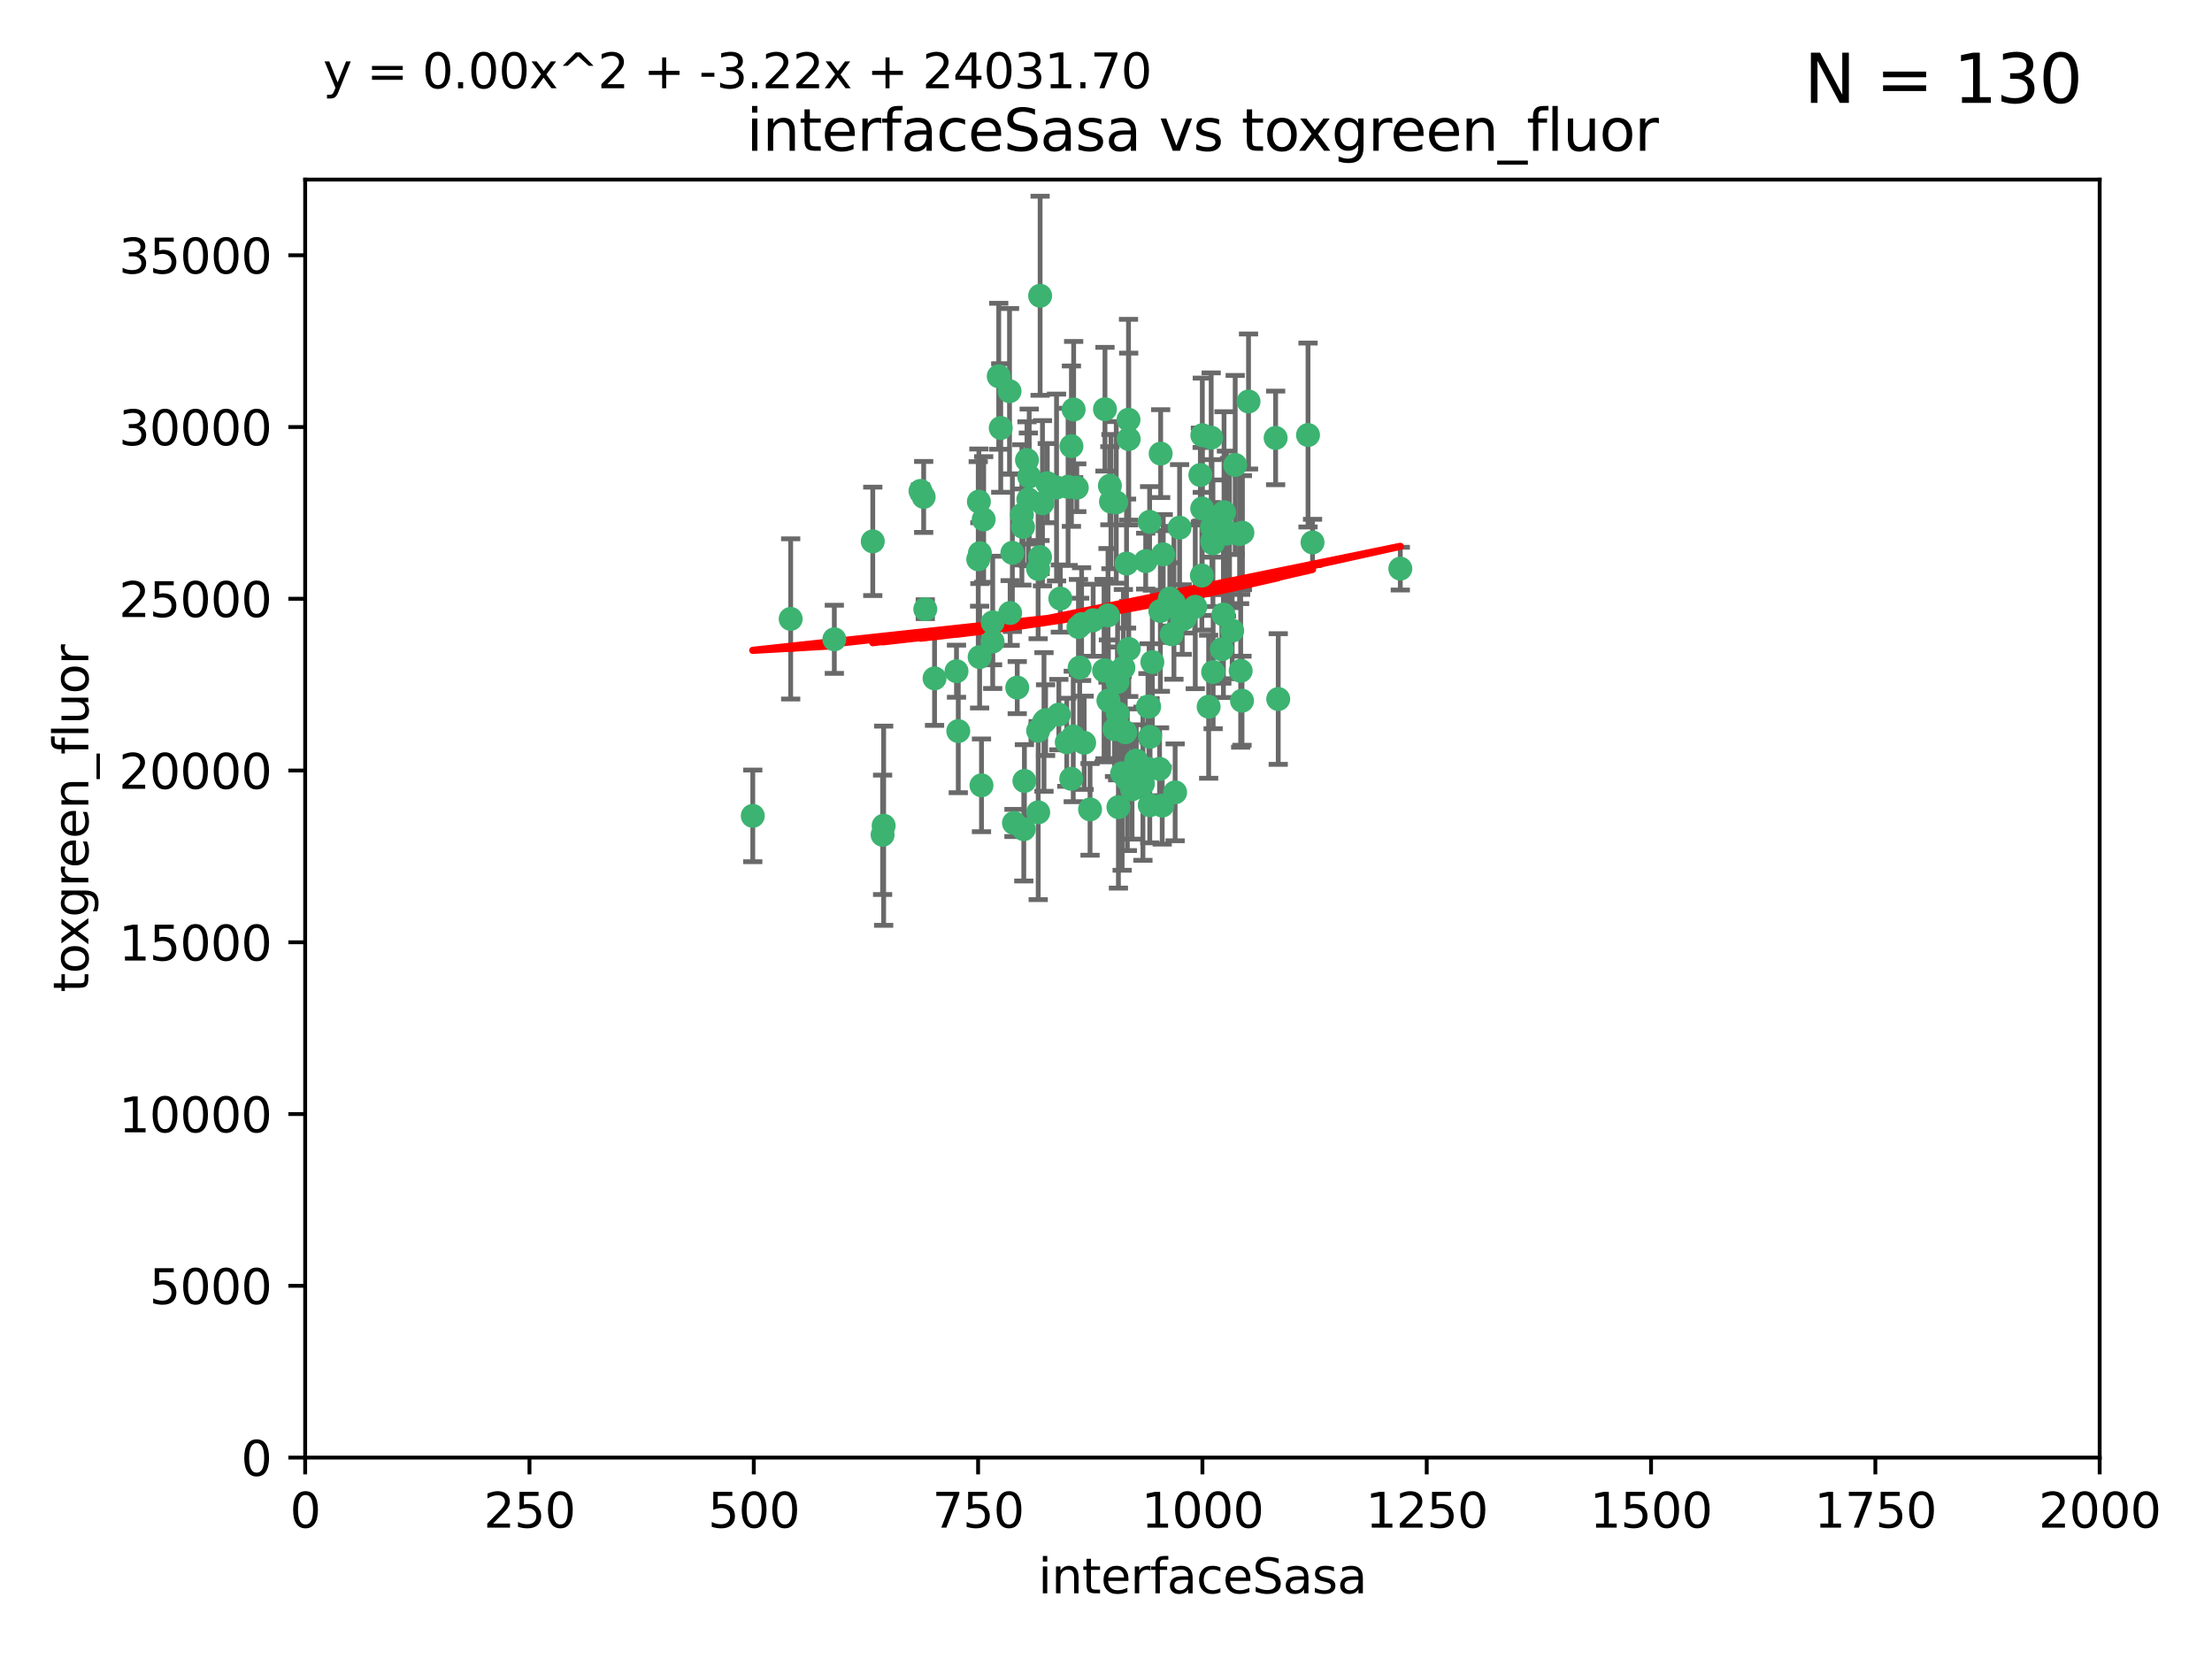 <?xml version="1.0" encoding="utf-8" standalone="no"?>
<!DOCTYPE svg PUBLIC "-//W3C//DTD SVG 1.1//EN"
  "http://www.w3.org/Graphics/SVG/1.1/DTD/svg11.dtd">
<svg xmlns:xlink="http://www.w3.org/1999/xlink" width="460.8pt" height="345.6pt" viewBox="0 0 460.8 345.6" xmlns="http://www.w3.org/2000/svg" version="1.1">
 <defs>
  <style type="text/css">*{stroke-linejoin: round; stroke-linecap: butt}</style>
 </defs>
 <g id="figure_1">
  <g id="patch_1">
   <path d="M 0 345.6 
L 460.8 345.6 
L 460.8 0 
L 0 0 
z
" style="fill: #ffffff"/>
  </g>
  <g id="axes_1">
   <g id="patch_2">
    <path d="M 63.571 303.64 
L 437.4 303.64 
L 437.4 37.411 
L 63.571 37.411 
z
" style="fill: #ffffff"/>
   </g>
   <g id="PathCollection_1">
    <defs>
     <path id="m9a861e16b6" d="M 0 1.118 
C 0.297 1.118 0.581 1 0.791 0.791 
C 1 0.581 1.118 0.297 1.118 0 
C 1.118 -0.297 1 -0.581 0.791 -0.791 
C 0.581 -1 0.297 -1.118 0 -1.118 
C -0.297 -1.118 -0.581 -1 -0.791 -0.791 
C -1 -0.581 -1.118 -0.297 -1.118 0 
C -1.118 0.297 -1 0.581 -0.791 0.791 
C -0.581 1 -0.297 1.118 0 1.118 
z
" style="stroke: #3cb371"/>
    </defs>
    <g clip-path="url(#pe7bd7dfe05)">
     <use xlink:href="#m9a861e16b6" x="243.693" y="124.69" style="fill: #3cb371; stroke: #3cb371"/>
     <use xlink:href="#m9a861e16b6" x="272.484" y="90.623" style="fill: #3cb371; stroke: #3cb371"/>
     <use xlink:href="#m9a861e16b6" x="242.323" y="115.479" style="fill: #3cb371; stroke: #3cb371"/>
     <use xlink:href="#m9a861e16b6" x="248.998" y="126.406" style="fill: #3cb371; stroke: #3cb371"/>
     <use xlink:href="#m9a861e16b6" x="231.435" y="104.496" style="fill: #3cb371; stroke: #3cb371"/>
     <use xlink:href="#m9a861e16b6" x="239.489" y="108.716" style="fill: #3cb371; stroke: #3cb371"/>
     <use xlink:href="#m9a861e16b6" x="234.418" y="152.536" style="fill: #3cb371; stroke: #3cb371"/>
     <use xlink:href="#m9a861e16b6" x="250.437" y="105.937" style="fill: #3cb371; stroke: #3cb371"/>
     <use xlink:href="#m9a861e16b6" x="266.28" y="145.62" style="fill: #3cb371; stroke: #3cb371"/>
     <use xlink:href="#m9a861e16b6" x="257.315" y="96.857" style="fill: #3cb371; stroke: #3cb371"/>
     <use xlink:href="#m9a861e16b6" x="218.168" y="100.649" style="fill: #3cb371; stroke: #3cb371"/>
     <use xlink:href="#m9a861e16b6" x="265.738" y="91.227" style="fill: #3cb371; stroke: #3cb371"/>
     <use xlink:href="#m9a861e16b6" x="254.987" y="106.718" style="fill: #3cb371; stroke: #3cb371"/>
     <use xlink:href="#m9a861e16b6" x="273.426" y="112.994" style="fill: #3cb371; stroke: #3cb371"/>
     <use xlink:href="#m9a861e16b6" x="220.886" y="124.689" style="fill: #3cb371; stroke: #3cb371"/>
     <use xlink:href="#m9a861e16b6" x="214.404" y="99.267" style="fill: #3cb371; stroke: #3cb371"/>
     <use xlink:href="#m9a861e16b6" x="212.875" y="107.264" style="fill: #3cb371; stroke: #3cb371"/>
     <use xlink:href="#m9a861e16b6" x="250.058" y="98.951" style="fill: #3cb371; stroke: #3cb371"/>
     <use xlink:href="#m9a861e16b6" x="241.787" y="94.5" style="fill: #3cb371; stroke: #3cb371"/>
     <use xlink:href="#m9a861e16b6" x="252.721" y="139.999" style="fill: #3cb371; stroke: #3cb371"/>
     <use xlink:href="#m9a861e16b6" x="252.312" y="91.178" style="fill: #3cb371; stroke: #3cb371"/>
     <use xlink:href="#m9a861e16b6" x="258.229" y="111.261" style="fill: #3cb371; stroke: #3cb371"/>
     <use xlink:href="#m9a861e16b6" x="223.66" y="85.309" style="fill: #3cb371; stroke: #3cb371"/>
     <use xlink:href="#m9a861e16b6" x="232.987" y="168.143" style="fill: #3cb371; stroke: #3cb371"/>
     <use xlink:href="#m9a861e16b6" x="241.557" y="160.173" style="fill: #3cb371; stroke: #3cb371"/>
     <use xlink:href="#m9a861e16b6" x="230.194" y="139.64" style="fill: #3cb371; stroke: #3cb371"/>
     <use xlink:href="#m9a861e16b6" x="251.785" y="147.225" style="fill: #3cb371; stroke: #3cb371"/>
     <use xlink:href="#m9a861e16b6" x="234.68" y="117.402" style="fill: #3cb371; stroke: #3cb371"/>
     <use xlink:href="#m9a861e16b6" x="246.284" y="129.063" style="fill: #3cb371; stroke: #3cb371"/>
     <use xlink:href="#m9a861e16b6" x="255.489" y="111.157" style="fill: #3cb371; stroke: #3cb371"/>
     <use xlink:href="#m9a861e16b6" x="252.676" y="113.172" style="fill: #3cb371; stroke: #3cb371"/>
     <use xlink:href="#m9a861e16b6" x="256.689" y="131.368" style="fill: #3cb371; stroke: #3cb371"/>
     <use xlink:href="#m9a861e16b6" x="254.858" y="128.013" style="fill: #3cb371; stroke: #3cb371"/>
     <use xlink:href="#m9a861e16b6" x="244.553" y="125.579" style="fill: #3cb371; stroke: #3cb371"/>
     <use xlink:href="#m9a861e16b6" x="250.368" y="119.895" style="fill: #3cb371; stroke: #3cb371"/>
     <use xlink:href="#m9a861e16b6" x="230.187" y="85.244" style="fill: #3cb371; stroke: #3cb371"/>
     <use xlink:href="#m9a861e16b6" x="240.054" y="137.927" style="fill: #3cb371; stroke: #3cb371"/>
     <use xlink:href="#m9a861e16b6" x="235.088" y="87.434" style="fill: #3cb371; stroke: #3cb371"/>
     <use xlink:href="#m9a861e16b6" x="246.854" y="128.738" style="fill: #3cb371; stroke: #3cb371"/>
     <use xlink:href="#m9a861e16b6" x="258.816" y="110.968" style="fill: #3cb371; stroke: #3cb371"/>
     <use xlink:href="#m9a861e16b6" x="239.385" y="147.201" style="fill: #3cb371; stroke: #3cb371"/>
     <use xlink:href="#m9a861e16b6" x="223.198" y="92.949" style="fill: #3cb371; stroke: #3cb371"/>
     <use xlink:href="#m9a861e16b6" x="258.734" y="145.968" style="fill: #3cb371; stroke: #3cb371"/>
     <use xlink:href="#m9a861e16b6" x="256.134" y="111.045" style="fill: #3cb371; stroke: #3cb371"/>
     <use xlink:href="#m9a861e16b6" x="233.762" y="161.102" style="fill: #3cb371; stroke: #3cb371"/>
     <use xlink:href="#m9a861e16b6" x="232.534" y="104.651" style="fill: #3cb371; stroke: #3cb371"/>
     <use xlink:href="#m9a861e16b6" x="235.142" y="135.185" style="fill: #3cb371; stroke: #3cb371"/>
     <use xlink:href="#m9a861e16b6" x="208.054" y="78.386" style="fill: #3cb371; stroke: #3cb371"/>
     <use xlink:href="#m9a861e16b6" x="234.02" y="139.091" style="fill: #3cb371; stroke: #3cb371"/>
     <use xlink:href="#m9a861e16b6" x="220.097" y="101.557" style="fill: #3cb371; stroke: #3cb371"/>
     <use xlink:href="#m9a861e16b6" x="223.161" y="162.238" style="fill: #3cb371; stroke: #3cb371"/>
     <use xlink:href="#m9a861e16b6" x="241.725" y="127.273" style="fill: #3cb371; stroke: #3cb371"/>
     <use xlink:href="#m9a861e16b6" x="225.848" y="154.731" style="fill: #3cb371; stroke: #3cb371"/>
     <use xlink:href="#m9a861e16b6" x="238.669" y="116.895" style="fill: #3cb371; stroke: #3cb371"/>
     <use xlink:href="#m9a861e16b6" x="252.51" y="112.711" style="fill: #3cb371; stroke: #3cb371"/>
     <use xlink:href="#m9a861e16b6" x="227.725" y="129.202" style="fill: #3cb371; stroke: #3cb371"/>
     <use xlink:href="#m9a861e16b6" x="235.125" y="91.456" style="fill: #3cb371; stroke: #3cb371"/>
     <use xlink:href="#m9a861e16b6" x="206.772" y="133.651" style="fill: #3cb371; stroke: #3cb371"/>
     <use xlink:href="#m9a861e16b6" x="210.43" y="127.696" style="fill: #3cb371; stroke: #3cb371"/>
     <use xlink:href="#m9a861e16b6" x="217.166" y="104.837" style="fill: #3cb371; stroke: #3cb371"/>
     <use xlink:href="#m9a861e16b6" x="244.091" y="132.126" style="fill: #3cb371; stroke: #3cb371"/>
     <use xlink:href="#m9a861e16b6" x="211.908" y="143.24" style="fill: #3cb371; stroke: #3cb371"/>
     <use xlink:href="#m9a861e16b6" x="231.211" y="101.187" style="fill: #3cb371; stroke: #3cb371"/>
     <use xlink:href="#m9a861e16b6" x="214.228" y="104.027" style="fill: #3cb371; stroke: #3cb371"/>
     <use xlink:href="#m9a861e16b6" x="213.404" y="162.684" style="fill: #3cb371; stroke: #3cb371"/>
     <use xlink:href="#m9a861e16b6" x="204.131" y="115.229" style="fill: #3cb371; stroke: #3cb371"/>
     <use xlink:href="#m9a861e16b6" x="245.731" y="109.922" style="fill: #3cb371; stroke: #3cb371"/>
     <use xlink:href="#m9a861e16b6" x="216.677" y="61.614" style="fill: #3cb371; stroke: #3cb371"/>
     <use xlink:href="#m9a861e16b6" x="216.658" y="116.044" style="fill: #3cb371; stroke: #3cb371"/>
     <use xlink:href="#m9a861e16b6" x="204.916" y="108.215" style="fill: #3cb371; stroke: #3cb371"/>
     <use xlink:href="#m9a861e16b6" x="192.417" y="103.52" style="fill: #3cb371; stroke: #3cb371"/>
     <use xlink:href="#m9a861e16b6" x="213.275" y="172.728" style="fill: #3cb371; stroke: #3cb371"/>
     <use xlink:href="#m9a861e16b6" x="258.456" y="139.744" style="fill: #3cb371; stroke: #3cb371"/>
     <use xlink:href="#m9a861e16b6" x="216.269" y="152.22" style="fill: #3cb371; stroke: #3cb371"/>
     <use xlink:href="#m9a861e16b6" x="222.501" y="101.422" style="fill: #3cb371; stroke: #3cb371"/>
     <use xlink:href="#m9a861e16b6" x="206.796" y="129.65" style="fill: #3cb371; stroke: #3cb371"/>
     <use xlink:href="#m9a861e16b6" x="291.711" y="118.457" style="fill: #3cb371; stroke: #3cb371"/>
     <use xlink:href="#m9a861e16b6" x="224.916" y="139.063" style="fill: #3cb371; stroke: #3cb371"/>
     <use xlink:href="#m9a861e16b6" x="260.091" y="83.639" style="fill: #3cb371; stroke: #3cb371"/>
     <use xlink:href="#m9a861e16b6" x="250.465" y="90.667" style="fill: #3cb371; stroke: #3cb371"/>
     <use xlink:href="#m9a861e16b6" x="199.256" y="139.824" style="fill: #3cb371; stroke: #3cb371"/>
     <use xlink:href="#m9a861e16b6" x="204.462" y="163.599" style="fill: #3cb371; stroke: #3cb371"/>
     <use xlink:href="#m9a861e16b6" x="191.759" y="102.269" style="fill: #3cb371; stroke: #3cb371"/>
     <use xlink:href="#m9a861e16b6" x="216.26" y="118.525" style="fill: #3cb371; stroke: #3cb371"/>
     <use xlink:href="#m9a861e16b6" x="220.577" y="148.859" style="fill: #3cb371; stroke: #3cb371"/>
     <use xlink:href="#m9a861e16b6" x="242.11" y="167.821" style="fill: #3cb371; stroke: #3cb371"/>
     <use xlink:href="#m9a861e16b6" x="223.577" y="153.416" style="fill: #3cb371; stroke: #3cb371"/>
     <use xlink:href="#m9a861e16b6" x="254.529" y="135.25" style="fill: #3cb371; stroke: #3cb371"/>
     <use xlink:href="#m9a861e16b6" x="208.473" y="89.16" style="fill: #3cb371; stroke: #3cb371"/>
     <use xlink:href="#m9a861e16b6" x="192.753" y="126.902" style="fill: #3cb371; stroke: #3cb371"/>
     <use xlink:href="#m9a861e16b6" x="222.228" y="154.63" style="fill: #3cb371; stroke: #3cb371"/>
     <use xlink:href="#m9a861e16b6" x="203.92" y="104.494" style="fill: #3cb371; stroke: #3cb371"/>
     <use xlink:href="#m9a861e16b6" x="230.822" y="128.187" style="fill: #3cb371; stroke: #3cb371"/>
     <use xlink:href="#m9a861e16b6" x="181.815" y="112.776" style="fill: #3cb371; stroke: #3cb371"/>
     <use xlink:href="#m9a861e16b6" x="239.332" y="160.187" style="fill: #3cb371; stroke: #3cb371"/>
     <use xlink:href="#m9a861e16b6" x="204.073" y="136.883" style="fill: #3cb371; stroke: #3cb371"/>
     <use xlink:href="#m9a861e16b6" x="210.301" y="81.492" style="fill: #3cb371; stroke: #3cb371"/>
     <use xlink:href="#m9a861e16b6" x="239.579" y="153.497" style="fill: #3cb371; stroke: #3cb371"/>
     <use xlink:href="#m9a861e16b6" x="236.699" y="158.432" style="fill: #3cb371; stroke: #3cb371"/>
     <use xlink:href="#m9a861e16b6" x="230.901" y="145.94" style="fill: #3cb371; stroke: #3cb371"/>
     <use xlink:href="#m9a861e16b6" x="232.833" y="148.624" style="fill: #3cb371; stroke: #3cb371"/>
     <use xlink:href="#m9a861e16b6" x="252.476" y="109.813" style="fill: #3cb371; stroke: #3cb371"/>
     <use xlink:href="#m9a861e16b6" x="224.662" y="130.623" style="fill: #3cb371; stroke: #3cb371"/>
     <use xlink:href="#m9a861e16b6" x="239.146" y="147.201" style="fill: #3cb371; stroke: #3cb371"/>
     <use xlink:href="#m9a861e16b6" x="203.785" y="116.515" style="fill: #3cb371; stroke: #3cb371"/>
     <use xlink:href="#m9a861e16b6" x="244.803" y="165.057" style="fill: #3cb371; stroke: #3cb371"/>
     <use xlink:href="#m9a861e16b6" x="213.94" y="95.836" style="fill: #3cb371; stroke: #3cb371"/>
     <use xlink:href="#m9a861e16b6" x="194.686" y="141.314" style="fill: #3cb371; stroke: #3cb371"/>
     <use xlink:href="#m9a861e16b6" x="217.482" y="150.398" style="fill: #3cb371; stroke: #3cb371"/>
     <use xlink:href="#m9a861e16b6" x="216.278" y="169.223" style="fill: #3cb371; stroke: #3cb371"/>
     <use xlink:href="#m9a861e16b6" x="183.864" y="173.905" style="fill: #3cb371; stroke: #3cb371"/>
     <use xlink:href="#m9a861e16b6" x="213.11" y="109.772" style="fill: #3cb371; stroke: #3cb371"/>
     <use xlink:href="#m9a861e16b6" x="225.318" y="130.016" style="fill: #3cb371; stroke: #3cb371"/>
     <use xlink:href="#m9a861e16b6" x="211.23" y="171.441" style="fill: #3cb371; stroke: #3cb371"/>
     <use xlink:href="#m9a861e16b6" x="238.093" y="163.26" style="fill: #3cb371; stroke: #3cb371"/>
     <use xlink:href="#m9a861e16b6" x="199.626" y="152.299" style="fill: #3cb371; stroke: #3cb371"/>
     <use xlink:href="#m9a861e16b6" x="235.826" y="164.427" style="fill: #3cb371; stroke: #3cb371"/>
     <use xlink:href="#m9a861e16b6" x="232.811" y="142.074" style="fill: #3cb371; stroke: #3cb371"/>
     <use xlink:href="#m9a861e16b6" x="224.314" y="101.603" style="fill: #3cb371; stroke: #3cb371"/>
     <use xlink:href="#m9a861e16b6" x="239.516" y="167.742" style="fill: #3cb371; stroke: #3cb371"/>
     <use xlink:href="#m9a861e16b6" x="229.998" y="139.694" style="fill: #3cb371; stroke: #3cb371"/>
     <use xlink:href="#m9a861e16b6" x="164.714" y="128.93" style="fill: #3cb371; stroke: #3cb371"/>
     <use xlink:href="#m9a861e16b6" x="227.078" y="168.609" style="fill: #3cb371; stroke: #3cb371"/>
     <use xlink:href="#m9a861e16b6" x="217.815" y="150.018" style="fill: #3cb371; stroke: #3cb371"/>
     <use xlink:href="#m9a861e16b6" x="234.846" y="162.431" style="fill: #3cb371; stroke: #3cb371"/>
     <use xlink:href="#m9a861e16b6" x="210.895" y="115.163" style="fill: #3cb371; stroke: #3cb371"/>
     <use xlink:href="#m9a861e16b6" x="184.082" y="172.013" style="fill: #3cb371; stroke: #3cb371"/>
     <use xlink:href="#m9a861e16b6" x="232.174" y="151.897" style="fill: #3cb371; stroke: #3cb371"/>
     <use xlink:href="#m9a861e16b6" x="156.817" y="169.96" style="fill: #3cb371; stroke: #3cb371"/>
     <use xlink:href="#m9a861e16b6" x="173.806" y="133.177" style="fill: #3cb371; stroke: #3cb371"/>
    </g>
   </g>
   <g id="matplotlib.axis_1">
    <g id="xtick_1">
     <g id="line2d_1">
      <defs>
       <path id="m2831d1b6a4" d="M 0 0 
L 0 3.5 
" style="stroke: #000000; stroke-width: 0.8"/>
      </defs>
      <g>
       <use xlink:href="#m2831d1b6a4" x="63.571" y="303.64" style="stroke: #000000; stroke-width: 0.8"/>
      </g>
     </g>
     <g id="text_1">
      <!-- 0 -->
      <g transform="translate(60.39 318.238)scale(0.1 -0.1)">
       <defs>
        <path id="DejaVuSans-30" d="M 2034 4250 
Q 1547 4250 1301 3770 
Q 1056 3291 1056 2328 
Q 1056 1369 1301 889 
Q 1547 409 2034 409 
Q 2525 409 2770 889 
Q 3016 1369 3016 2328 
Q 3016 3291 2770 3770 
Q 2525 4250 2034 4250 
z
M 2034 4750 
Q 2819 4750 3233 4129 
Q 3647 3509 3647 2328 
Q 3647 1150 3233 529 
Q 2819 -91 2034 -91 
Q 1250 -91 836 529 
Q 422 1150 422 2328 
Q 422 3509 836 4129 
Q 1250 4750 2034 4750 
z
" transform="scale(0.016)"/>
       </defs>
       <use xlink:href="#DejaVuSans-30"/>
      </g>
     </g>
    </g>
    <g id="xtick_2">
     <g id="line2d_2">
      <g>
       <use xlink:href="#m2831d1b6a4" x="110.3" y="303.64" style="stroke: #000000; stroke-width: 0.8"/>
      </g>
     </g>
     <g id="text_2">
      <!-- 250 -->
      <g transform="translate(100.756 318.238)scale(0.1 -0.1)">
       <defs>
        <path id="DejaVuSans-32" d="M 1228 531 
L 3431 531 
L 3431 0 
L 469 0 
L 469 531 
Q 828 903 1448 1529 
Q 2069 2156 2228 2338 
Q 2531 2678 2651 2914 
Q 2772 3150 2772 3378 
Q 2772 3750 2511 3984 
Q 2250 4219 1831 4219 
Q 1534 4219 1204 4116 
Q 875 4013 500 3803 
L 500 4441 
Q 881 4594 1212 4672 
Q 1544 4750 1819 4750 
Q 2544 4750 2975 4387 
Q 3406 4025 3406 3419 
Q 3406 3131 3298 2873 
Q 3191 2616 2906 2266 
Q 2828 2175 2409 1742 
Q 1991 1309 1228 531 
z
" transform="scale(0.016)"/>
        <path id="DejaVuSans-35" d="M 691 4666 
L 3169 4666 
L 3169 4134 
L 1269 4134 
L 1269 2991 
Q 1406 3038 1543 3061 
Q 1681 3084 1819 3084 
Q 2600 3084 3056 2656 
Q 3513 2228 3513 1497 
Q 3513 744 3044 326 
Q 2575 -91 1722 -91 
Q 1428 -91 1123 -41 
Q 819 9 494 109 
L 494 744 
Q 775 591 1075 516 
Q 1375 441 1709 441 
Q 2250 441 2565 725 
Q 2881 1009 2881 1497 
Q 2881 1984 2565 2268 
Q 2250 2553 1709 2553 
Q 1456 2553 1204 2497 
Q 953 2441 691 2322 
L 691 4666 
z
" transform="scale(0.016)"/>
       </defs>
       <use xlink:href="#DejaVuSans-32"/>
       <use xlink:href="#DejaVuSans-35" x="63.623"/>
       <use xlink:href="#DejaVuSans-30" x="127.246"/>
      </g>
     </g>
    </g>
    <g id="xtick_3">
     <g id="line2d_3">
      <g>
       <use xlink:href="#m2831d1b6a4" x="157.028" y="303.64" style="stroke: #000000; stroke-width: 0.8"/>
      </g>
     </g>
     <g id="text_3">
      <!-- 500 -->
      <g transform="translate(147.485 318.238)scale(0.1 -0.1)">
       <use xlink:href="#DejaVuSans-35"/>
       <use xlink:href="#DejaVuSans-30" x="63.623"/>
       <use xlink:href="#DejaVuSans-30" x="127.246"/>
      </g>
     </g>
    </g>
    <g id="xtick_4">
     <g id="line2d_4">
      <g>
       <use xlink:href="#m2831d1b6a4" x="203.757" y="303.64" style="stroke: #000000; stroke-width: 0.8"/>
      </g>
     </g>
     <g id="text_4">
      <!-- 750 -->
      <g transform="translate(194.213 318.238)scale(0.1 -0.1)">
       <defs>
        <path id="DejaVuSans-37" d="M 525 4666 
L 3525 4666 
L 3525 4397 
L 1831 0 
L 1172 0 
L 2766 4134 
L 525 4134 
L 525 4666 
z
" transform="scale(0.016)"/>
       </defs>
       <use xlink:href="#DejaVuSans-37"/>
       <use xlink:href="#DejaVuSans-35" x="63.623"/>
       <use xlink:href="#DejaVuSans-30" x="127.246"/>
      </g>
     </g>
    </g>
    <g id="xtick_5">
     <g id="line2d_5">
      <g>
       <use xlink:href="#m2831d1b6a4" x="250.486" y="303.64" style="stroke: #000000; stroke-width: 0.8"/>
      </g>
     </g>
     <g id="text_5">
      <!-- 1000 -->
      <g transform="translate(237.761 318.238)scale(0.1 -0.1)">
       <defs>
        <path id="DejaVuSans-31" d="M 794 531 
L 1825 531 
L 1825 4091 
L 703 3866 
L 703 4441 
L 1819 4666 
L 2450 4666 
L 2450 531 
L 3481 531 
L 3481 0 
L 794 0 
L 794 531 
z
" transform="scale(0.016)"/>
       </defs>
       <use xlink:href="#DejaVuSans-31"/>
       <use xlink:href="#DejaVuSans-30" x="63.623"/>
       <use xlink:href="#DejaVuSans-30" x="127.246"/>
       <use xlink:href="#DejaVuSans-30" x="190.869"/>
      </g>
     </g>
    </g>
    <g id="xtick_6">
     <g id="line2d_6">
      <g>
       <use xlink:href="#m2831d1b6a4" x="297.214" y="303.64" style="stroke: #000000; stroke-width: 0.8"/>
      </g>
     </g>
     <g id="text_6">
      <!-- 1250 -->
      <g transform="translate(284.489 318.238)scale(0.1 -0.1)">
       <use xlink:href="#DejaVuSans-31"/>
       <use xlink:href="#DejaVuSans-32" x="63.623"/>
       <use xlink:href="#DejaVuSans-35" x="127.246"/>
       <use xlink:href="#DejaVuSans-30" x="190.869"/>
      </g>
     </g>
    </g>
    <g id="xtick_7">
     <g id="line2d_7">
      <g>
       <use xlink:href="#m2831d1b6a4" x="343.943" y="303.64" style="stroke: #000000; stroke-width: 0.8"/>
      </g>
     </g>
     <g id="text_7">
      <!-- 1500 -->
      <g transform="translate(331.218 318.238)scale(0.1 -0.1)">
       <use xlink:href="#DejaVuSans-31"/>
       <use xlink:href="#DejaVuSans-35" x="63.623"/>
       <use xlink:href="#DejaVuSans-30" x="127.246"/>
       <use xlink:href="#DejaVuSans-30" x="190.869"/>
      </g>
     </g>
    </g>
    <g id="xtick_8">
     <g id="line2d_8">
      <g>
       <use xlink:href="#m2831d1b6a4" x="390.671" y="303.64" style="stroke: #000000; stroke-width: 0.8"/>
      </g>
     </g>
     <g id="text_8">
      <!-- 1750 -->
      <g transform="translate(377.946 318.238)scale(0.1 -0.1)">
       <use xlink:href="#DejaVuSans-31"/>
       <use xlink:href="#DejaVuSans-37" x="63.623"/>
       <use xlink:href="#DejaVuSans-35" x="127.246"/>
       <use xlink:href="#DejaVuSans-30" x="190.869"/>
      </g>
     </g>
    </g>
    <g id="xtick_9">
     <g id="line2d_9">
      <g>
       <use xlink:href="#m2831d1b6a4" x="437.4" y="303.64" style="stroke: #000000; stroke-width: 0.8"/>
      </g>
     </g>
     <g id="text_9">
      <!-- 2000 -->
      <g transform="translate(424.675 318.238)scale(0.1 -0.1)">
       <use xlink:href="#DejaVuSans-32"/>
       <use xlink:href="#DejaVuSans-30" x="63.623"/>
       <use xlink:href="#DejaVuSans-30" x="127.246"/>
       <use xlink:href="#DejaVuSans-30" x="190.869"/>
      </g>
     </g>
    </g>
    <g id="text_10">
     <!-- interfaceSasa -->
     <g transform="translate(216.279 331.917)scale(0.1 -0.1)">
      <defs>
       <path id="DejaVuSans-69" d="M 603 3500 
L 1178 3500 
L 1178 0 
L 603 0 
L 603 3500 
z
M 603 4863 
L 1178 4863 
L 1178 4134 
L 603 4134 
L 603 4863 
z
" transform="scale(0.016)"/>
       <path id="DejaVuSans-6e" d="M 3513 2113 
L 3513 0 
L 2938 0 
L 2938 2094 
Q 2938 2591 2744 2837 
Q 2550 3084 2163 3084 
Q 1697 3084 1428 2787 
Q 1159 2491 1159 1978 
L 1159 0 
L 581 0 
L 581 3500 
L 1159 3500 
L 1159 2956 
Q 1366 3272 1645 3428 
Q 1925 3584 2291 3584 
Q 2894 3584 3203 3211 
Q 3513 2838 3513 2113 
z
" transform="scale(0.016)"/>
       <path id="DejaVuSans-74" d="M 1172 4494 
L 1172 3500 
L 2356 3500 
L 2356 3053 
L 1172 3053 
L 1172 1153 
Q 1172 725 1289 603 
Q 1406 481 1766 481 
L 2356 481 
L 2356 0 
L 1766 0 
Q 1100 0 847 248 
Q 594 497 594 1153 
L 594 3053 
L 172 3053 
L 172 3500 
L 594 3500 
L 594 4494 
L 1172 4494 
z
" transform="scale(0.016)"/>
       <path id="DejaVuSans-65" d="M 3597 1894 
L 3597 1613 
L 953 1613 
Q 991 1019 1311 708 
Q 1631 397 2203 397 
Q 2534 397 2845 478 
Q 3156 559 3463 722 
L 3463 178 
Q 3153 47 2828 -22 
Q 2503 -91 2169 -91 
Q 1331 -91 842 396 
Q 353 884 353 1716 
Q 353 2575 817 3079 
Q 1281 3584 2069 3584 
Q 2775 3584 3186 3129 
Q 3597 2675 3597 1894 
z
M 3022 2063 
Q 3016 2534 2758 2815 
Q 2500 3097 2075 3097 
Q 1594 3097 1305 2825 
Q 1016 2553 972 2059 
L 3022 2063 
z
" transform="scale(0.016)"/>
       <path id="DejaVuSans-72" d="M 2631 2963 
Q 2534 3019 2420 3045 
Q 2306 3072 2169 3072 
Q 1681 3072 1420 2755 
Q 1159 2438 1159 1844 
L 1159 0 
L 581 0 
L 581 3500 
L 1159 3500 
L 1159 2956 
Q 1341 3275 1631 3429 
Q 1922 3584 2338 3584 
Q 2397 3584 2469 3576 
Q 2541 3569 2628 3553 
L 2631 2963 
z
" transform="scale(0.016)"/>
       <path id="DejaVuSans-66" d="M 2375 4863 
L 2375 4384 
L 1825 4384 
Q 1516 4384 1395 4259 
Q 1275 4134 1275 3809 
L 1275 3500 
L 2222 3500 
L 2222 3053 
L 1275 3053 
L 1275 0 
L 697 0 
L 697 3053 
L 147 3053 
L 147 3500 
L 697 3500 
L 697 3744 
Q 697 4328 969 4595 
Q 1241 4863 1831 4863 
L 2375 4863 
z
" transform="scale(0.016)"/>
       <path id="DejaVuSans-61" d="M 2194 1759 
Q 1497 1759 1228 1600 
Q 959 1441 959 1056 
Q 959 750 1161 570 
Q 1363 391 1709 391 
Q 2188 391 2477 730 
Q 2766 1069 2766 1631 
L 2766 1759 
L 2194 1759 
z
M 3341 1997 
L 3341 0 
L 2766 0 
L 2766 531 
Q 2569 213 2275 61 
Q 1981 -91 1556 -91 
Q 1019 -91 701 211 
Q 384 513 384 1019 
Q 384 1609 779 1909 
Q 1175 2209 1959 2209 
L 2766 2209 
L 2766 2266 
Q 2766 2663 2505 2880 
Q 2244 3097 1772 3097 
Q 1472 3097 1187 3025 
Q 903 2953 641 2809 
L 641 3341 
Q 956 3463 1253 3523 
Q 1550 3584 1831 3584 
Q 2591 3584 2966 3190 
Q 3341 2797 3341 1997 
z
" transform="scale(0.016)"/>
       <path id="DejaVuSans-63" d="M 3122 3366 
L 3122 2828 
Q 2878 2963 2633 3030 
Q 2388 3097 2138 3097 
Q 1578 3097 1268 2742 
Q 959 2388 959 1747 
Q 959 1106 1268 751 
Q 1578 397 2138 397 
Q 2388 397 2633 464 
Q 2878 531 3122 666 
L 3122 134 
Q 2881 22 2623 -34 
Q 2366 -91 2075 -91 
Q 1284 -91 818 406 
Q 353 903 353 1747 
Q 353 2603 823 3093 
Q 1294 3584 2113 3584 
Q 2378 3584 2631 3529 
Q 2884 3475 3122 3366 
z
" transform="scale(0.016)"/>
       <path id="DejaVuSans-53" d="M 3425 4513 
L 3425 3897 
Q 3066 4069 2747 4153 
Q 2428 4238 2131 4238 
Q 1616 4238 1336 4038 
Q 1056 3838 1056 3469 
Q 1056 3159 1242 3001 
Q 1428 2844 1947 2747 
L 2328 2669 
Q 3034 2534 3370 2195 
Q 3706 1856 3706 1288 
Q 3706 609 3251 259 
Q 2797 -91 1919 -91 
Q 1588 -91 1214 -16 
Q 841 59 441 206 
L 441 856 
Q 825 641 1194 531 
Q 1563 422 1919 422 
Q 2459 422 2753 634 
Q 3047 847 3047 1241 
Q 3047 1584 2836 1778 
Q 2625 1972 2144 2069 
L 1759 2144 
Q 1053 2284 737 2584 
Q 422 2884 422 3419 
Q 422 4038 858 4394 
Q 1294 4750 2059 4750 
Q 2388 4750 2728 4690 
Q 3069 4631 3425 4513 
z
" transform="scale(0.016)"/>
       <path id="DejaVuSans-73" d="M 2834 3397 
L 2834 2853 
Q 2591 2978 2328 3040 
Q 2066 3103 1784 3103 
Q 1356 3103 1142 2972 
Q 928 2841 928 2578 
Q 928 2378 1081 2264 
Q 1234 2150 1697 2047 
L 1894 2003 
Q 2506 1872 2764 1633 
Q 3022 1394 3022 966 
Q 3022 478 2636 193 
Q 2250 -91 1575 -91 
Q 1294 -91 989 -36 
Q 684 19 347 128 
L 347 722 
Q 666 556 975 473 
Q 1284 391 1588 391 
Q 1994 391 2212 530 
Q 2431 669 2431 922 
Q 2431 1156 2273 1281 
Q 2116 1406 1581 1522 
L 1381 1569 
Q 847 1681 609 1914 
Q 372 2147 372 2553 
Q 372 3047 722 3315 
Q 1072 3584 1716 3584 
Q 2034 3584 2315 3537 
Q 2597 3491 2834 3397 
z
" transform="scale(0.016)"/>
      </defs>
      <use xlink:href="#DejaVuSans-69"/>
      <use xlink:href="#DejaVuSans-6e" x="27.783"/>
      <use xlink:href="#DejaVuSans-74" x="91.162"/>
      <use xlink:href="#DejaVuSans-65" x="130.371"/>
      <use xlink:href="#DejaVuSans-72" x="191.895"/>
      <use xlink:href="#DejaVuSans-66" x="233.008"/>
      <use xlink:href="#DejaVuSans-61" x="268.213"/>
      <use xlink:href="#DejaVuSans-63" x="329.492"/>
      <use xlink:href="#DejaVuSans-65" x="384.473"/>
      <use xlink:href="#DejaVuSans-53" x="445.996"/>
      <use xlink:href="#DejaVuSans-61" x="509.473"/>
      <use xlink:href="#DejaVuSans-73" x="570.752"/>
      <use xlink:href="#DejaVuSans-61" x="622.852"/>
     </g>
    </g>
   </g>
   <g id="matplotlib.axis_2">
    <g id="ytick_1">
     <g id="line2d_10">
      <defs>
       <path id="md596f07d66" d="M 0 0 
L -3.5 0 
" style="stroke: #000000; stroke-width: 0.8"/>
      </defs>
      <g>
       <use xlink:href="#md596f07d66" x="63.571" y="303.64" style="stroke: #000000; stroke-width: 0.8"/>
      </g>
     </g>
     <g id="text_11">
      <!-- 0 -->
      <g transform="translate(50.209 307.439)scale(0.1 -0.1)">
       <use xlink:href="#DejaVuSans-30"/>
      </g>
     </g>
    </g>
    <g id="ytick_2">
     <g id="line2d_11">
      <g>
       <use xlink:href="#md596f07d66" x="63.571" y="267.859" style="stroke: #000000; stroke-width: 0.8"/>
      </g>
     </g>
     <g id="text_12">
      <!-- 5000 -->
      <g transform="translate(31.121 271.658)scale(0.1 -0.1)">
       <use xlink:href="#DejaVuSans-35"/>
       <use xlink:href="#DejaVuSans-30" x="63.623"/>
       <use xlink:href="#DejaVuSans-30" x="127.246"/>
       <use xlink:href="#DejaVuSans-30" x="190.869"/>
      </g>
     </g>
    </g>
    <g id="ytick_3">
     <g id="line2d_12">
      <g>
       <use xlink:href="#md596f07d66" x="63.571" y="232.078" style="stroke: #000000; stroke-width: 0.8"/>
      </g>
     </g>
     <g id="text_13">
      <!-- 10000 -->
      <g transform="translate(24.759 235.878)scale(0.1 -0.1)">
       <use xlink:href="#DejaVuSans-31"/>
       <use xlink:href="#DejaVuSans-30" x="63.623"/>
       <use xlink:href="#DejaVuSans-30" x="127.246"/>
       <use xlink:href="#DejaVuSans-30" x="190.869"/>
       <use xlink:href="#DejaVuSans-30" x="254.492"/>
      </g>
     </g>
    </g>
    <g id="ytick_4">
     <g id="line2d_13">
      <g>
       <use xlink:href="#md596f07d66" x="63.571" y="196.298" style="stroke: #000000; stroke-width: 0.8"/>
      </g>
     </g>
     <g id="text_14">
      <!-- 15000 -->
      <g transform="translate(24.759 200.097)scale(0.1 -0.1)">
       <use xlink:href="#DejaVuSans-31"/>
       <use xlink:href="#DejaVuSans-35" x="63.623"/>
       <use xlink:href="#DejaVuSans-30" x="127.246"/>
       <use xlink:href="#DejaVuSans-30" x="190.869"/>
       <use xlink:href="#DejaVuSans-30" x="254.492"/>
      </g>
     </g>
    </g>
    <g id="ytick_5">
     <g id="line2d_14">
      <g>
       <use xlink:href="#md596f07d66" x="63.571" y="160.517" style="stroke: #000000; stroke-width: 0.8"/>
      </g>
     </g>
     <g id="text_15">
      <!-- 20000 -->
      <g transform="translate(24.759 164.316)scale(0.1 -0.1)">
       <use xlink:href="#DejaVuSans-32"/>
       <use xlink:href="#DejaVuSans-30" x="63.623"/>
       <use xlink:href="#DejaVuSans-30" x="127.246"/>
       <use xlink:href="#DejaVuSans-30" x="190.869"/>
       <use xlink:href="#DejaVuSans-30" x="254.492"/>
      </g>
     </g>
    </g>
    <g id="ytick_6">
     <g id="line2d_15">
      <g>
       <use xlink:href="#md596f07d66" x="63.571" y="124.736" style="stroke: #000000; stroke-width: 0.8"/>
      </g>
     </g>
     <g id="text_16">
      <!-- 25000 -->
      <g transform="translate(24.759 128.535)scale(0.1 -0.1)">
       <use xlink:href="#DejaVuSans-32"/>
       <use xlink:href="#DejaVuSans-35" x="63.623"/>
       <use xlink:href="#DejaVuSans-30" x="127.246"/>
       <use xlink:href="#DejaVuSans-30" x="190.869"/>
       <use xlink:href="#DejaVuSans-30" x="254.492"/>
      </g>
     </g>
    </g>
    <g id="ytick_7">
     <g id="line2d_16">
      <g>
       <use xlink:href="#md596f07d66" x="63.571" y="88.955" style="stroke: #000000; stroke-width: 0.8"/>
      </g>
     </g>
     <g id="text_17">
      <!-- 30000 -->
      <g transform="translate(24.759 92.754)scale(0.1 -0.1)">
       <defs>
        <path id="DejaVuSans-33" d="M 2597 2516 
Q 3050 2419 3304 2112 
Q 3559 1806 3559 1356 
Q 3559 666 3084 287 
Q 2609 -91 1734 -91 
Q 1441 -91 1130 -33 
Q 819 25 488 141 
L 488 750 
Q 750 597 1062 519 
Q 1375 441 1716 441 
Q 2309 441 2620 675 
Q 2931 909 2931 1356 
Q 2931 1769 2642 2001 
Q 2353 2234 1838 2234 
L 1294 2234 
L 1294 2753 
L 1863 2753 
Q 2328 2753 2575 2939 
Q 2822 3125 2822 3475 
Q 2822 3834 2567 4026 
Q 2313 4219 1838 4219 
Q 1578 4219 1281 4162 
Q 984 4106 628 3988 
L 628 4550 
Q 988 4650 1302 4700 
Q 1616 4750 1894 4750 
Q 2613 4750 3031 4423 
Q 3450 4097 3450 3541 
Q 3450 3153 3228 2886 
Q 3006 2619 2597 2516 
z
" transform="scale(0.016)"/>
       </defs>
       <use xlink:href="#DejaVuSans-33"/>
       <use xlink:href="#DejaVuSans-30" x="63.623"/>
       <use xlink:href="#DejaVuSans-30" x="127.246"/>
       <use xlink:href="#DejaVuSans-30" x="190.869"/>
       <use xlink:href="#DejaVuSans-30" x="254.492"/>
      </g>
     </g>
    </g>
    <g id="ytick_8">
     <g id="line2d_17">
      <g>
       <use xlink:href="#md596f07d66" x="63.571" y="53.174" style="stroke: #000000; stroke-width: 0.8"/>
      </g>
     </g>
     <g id="text_18">
      <!-- 35000 -->
      <g transform="translate(24.759 56.974)scale(0.1 -0.1)">
       <use xlink:href="#DejaVuSans-33"/>
       <use xlink:href="#DejaVuSans-35" x="63.623"/>
       <use xlink:href="#DejaVuSans-30" x="127.246"/>
       <use xlink:href="#DejaVuSans-30" x="190.869"/>
       <use xlink:href="#DejaVuSans-30" x="254.492"/>
      </g>
     </g>
    </g>
    <g id="text_19">
     <!-- toxgreen_fluor -->
     <g transform="translate(18.401 206.72)rotate(-90)scale(0.1 -0.1)">
      <defs>
       <path id="DejaVuSans-6f" d="M 1959 3097 
Q 1497 3097 1228 2736 
Q 959 2375 959 1747 
Q 959 1119 1226 758 
Q 1494 397 1959 397 
Q 2419 397 2687 759 
Q 2956 1122 2956 1747 
Q 2956 2369 2687 2733 
Q 2419 3097 1959 3097 
z
M 1959 3584 
Q 2709 3584 3137 3096 
Q 3566 2609 3566 1747 
Q 3566 888 3137 398 
Q 2709 -91 1959 -91 
Q 1206 -91 779 398 
Q 353 888 353 1747 
Q 353 2609 779 3096 
Q 1206 3584 1959 3584 
z
" transform="scale(0.016)"/>
       <path id="DejaVuSans-78" d="M 3513 3500 
L 2247 1797 
L 3578 0 
L 2900 0 
L 1881 1375 
L 863 0 
L 184 0 
L 1544 1831 
L 300 3500 
L 978 3500 
L 1906 2253 
L 2834 3500 
L 3513 3500 
z
" transform="scale(0.016)"/>
       <path id="DejaVuSans-67" d="M 2906 1791 
Q 2906 2416 2648 2759 
Q 2391 3103 1925 3103 
Q 1463 3103 1205 2759 
Q 947 2416 947 1791 
Q 947 1169 1205 825 
Q 1463 481 1925 481 
Q 2391 481 2648 825 
Q 2906 1169 2906 1791 
z
M 3481 434 
Q 3481 -459 3084 -895 
Q 2688 -1331 1869 -1331 
Q 1566 -1331 1297 -1286 
Q 1028 -1241 775 -1147 
L 775 -588 
Q 1028 -725 1275 -790 
Q 1522 -856 1778 -856 
Q 2344 -856 2625 -561 
Q 2906 -266 2906 331 
L 2906 616 
Q 2728 306 2450 153 
Q 2172 0 1784 0 
Q 1141 0 747 490 
Q 353 981 353 1791 
Q 353 2603 747 3093 
Q 1141 3584 1784 3584 
Q 2172 3584 2450 3431 
Q 2728 3278 2906 2969 
L 2906 3500 
L 3481 3500 
L 3481 434 
z
" transform="scale(0.016)"/>
       <path id="DejaVuSans-5f" d="M 3263 -1063 
L 3263 -1509 
L -63 -1509 
L -63 -1063 
L 3263 -1063 
z
" transform="scale(0.016)"/>
       <path id="DejaVuSans-6c" d="M 603 4863 
L 1178 4863 
L 1178 0 
L 603 0 
L 603 4863 
z
" transform="scale(0.016)"/>
       <path id="DejaVuSans-75" d="M 544 1381 
L 544 3500 
L 1119 3500 
L 1119 1403 
Q 1119 906 1312 657 
Q 1506 409 1894 409 
Q 2359 409 2629 706 
Q 2900 1003 2900 1516 
L 2900 3500 
L 3475 3500 
L 3475 0 
L 2900 0 
L 2900 538 
Q 2691 219 2414 64 
Q 2138 -91 1772 -91 
Q 1169 -91 856 284 
Q 544 659 544 1381 
z
M 1991 3584 
L 1991 3584 
z
" transform="scale(0.016)"/>
      </defs>
      <use xlink:href="#DejaVuSans-74"/>
      <use xlink:href="#DejaVuSans-6f" x="39.209"/>
      <use xlink:href="#DejaVuSans-78" x="97.266"/>
      <use xlink:href="#DejaVuSans-67" x="156.445"/>
      <use xlink:href="#DejaVuSans-72" x="219.922"/>
      <use xlink:href="#DejaVuSans-65" x="258.785"/>
      <use xlink:href="#DejaVuSans-65" x="320.309"/>
      <use xlink:href="#DejaVuSans-6e" x="381.832"/>
      <use xlink:href="#DejaVuSans-5f" x="445.211"/>
      <use xlink:href="#DejaVuSans-66" x="495.211"/>
      <use xlink:href="#DejaVuSans-6c" x="530.416"/>
      <use xlink:href="#DejaVuSans-75" x="558.199"/>
      <use xlink:href="#DejaVuSans-6f" x="621.578"/>
      <use xlink:href="#DejaVuSans-72" x="682.76"/>
     </g>
    </g>
   </g>
   <g id="LineCollection_1">
    <path d="M 243.693 132.143 
L 243.693 117.237 
" clip-path="url(#pe7bd7dfe05)" style="fill: none; stroke: #696969"/>
    <path d="M 272.484 109.781 
L 272.484 71.466 
" clip-path="url(#pe7bd7dfe05)" style="fill: none; stroke: #696969"/>
    <path d="M 242.323 123.766 
L 242.323 107.191 
" clip-path="url(#pe7bd7dfe05)" style="fill: none; stroke: #696969"/>
    <path d="M 248.998 143.467 
L 248.998 109.345 
" clip-path="url(#pe7bd7dfe05)" style="fill: none; stroke: #696969"/>
    <path d="M 231.435 118.477 
L 231.435 90.515 
" clip-path="url(#pe7bd7dfe05)" style="fill: none; stroke: #696969"/>
    <path d="M 239.489 116.059 
L 239.489 101.373 
" clip-path="url(#pe7bd7dfe05)" style="fill: none; stroke: #696969"/>
    <path d="M 234.418 166.039 
L 234.418 139.033 
" clip-path="url(#pe7bd7dfe05)" style="fill: none; stroke: #696969"/>
    <path d="M 250.437 118.658 
L 250.437 93.215 
" clip-path="url(#pe7bd7dfe05)" style="fill: none; stroke: #696969"/>
    <path d="M 266.28 159.229 
L 266.28 132.011 
" clip-path="url(#pe7bd7dfe05)" style="fill: none; stroke: #696969"/>
    <path d="M 257.315 115.505 
L 257.315 78.209 
" clip-path="url(#pe7bd7dfe05)" style="fill: none; stroke: #696969"/>
    <path d="M 218.168 108.898 
L 218.168 92.4 
" clip-path="url(#pe7bd7dfe05)" style="fill: none; stroke: #696969"/>
    <path d="M 265.738 100.977 
L 265.738 81.478 
" clip-path="url(#pe7bd7dfe05)" style="fill: none; stroke: #696969"/>
    <path d="M 254.987 127.664 
L 254.987 85.772 
" clip-path="url(#pe7bd7dfe05)" style="fill: none; stroke: #696969"/>
    <path d="M 273.426 117.812 
L 273.426 108.176 
" clip-path="url(#pe7bd7dfe05)" style="fill: none; stroke: #696969"/>
    <path d="M 220.886 131.683 
L 220.886 117.696 
" clip-path="url(#pe7bd7dfe05)" style="fill: none; stroke: #696969"/>
    <path d="M 214.404 113.322 
L 214.404 85.213 
" clip-path="url(#pe7bd7dfe05)" style="fill: none; stroke: #696969"/>
    <path d="M 212.875 121.88 
L 212.875 92.647 
" clip-path="url(#pe7bd7dfe05)" style="fill: none; stroke: #696969"/>
    <path d="M 250.058 108.729 
L 250.058 89.172 
" clip-path="url(#pe7bd7dfe05)" style="fill: none; stroke: #696969"/>
    <path d="M 241.787 103.651 
L 241.787 85.348 
" clip-path="url(#pe7bd7dfe05)" style="fill: none; stroke: #696969"/>
    <path d="M 252.721 151.798 
L 252.721 128.2 
" clip-path="url(#pe7bd7dfe05)" style="fill: none; stroke: #696969"/>
    <path d="M 252.312 104.675 
L 252.312 77.682 
" clip-path="url(#pe7bd7dfe05)" style="fill: none; stroke: #696969"/>
    <path d="M 258.229 125.753 
L 258.229 96.768 
" clip-path="url(#pe7bd7dfe05)" style="fill: none; stroke: #696969"/>
    <path d="M 223.66 99.491 
L 223.66 71.128 
" clip-path="url(#pe7bd7dfe05)" style="fill: none; stroke: #696969"/>
    <path d="M 232.987 185.006 
L 232.987 151.281 
" clip-path="url(#pe7bd7dfe05)" style="fill: none; stroke: #696969"/>
    <path d="M 241.557 168.723 
L 241.557 151.623 
" clip-path="url(#pe7bd7dfe05)" style="fill: none; stroke: #696969"/>
    <path d="M 230.194 158.046 
L 230.194 121.234 
" clip-path="url(#pe7bd7dfe05)" style="fill: none; stroke: #696969"/>
    <path d="M 251.785 162.121 
L 251.785 132.33 
" clip-path="url(#pe7bd7dfe05)" style="fill: none; stroke: #696969"/>
    <path d="M 234.68 130.841 
L 234.68 103.963 
" clip-path="url(#pe7bd7dfe05)" style="fill: none; stroke: #696969"/>
    <path d="M 246.284 136.31 
L 246.284 121.816 
" clip-path="url(#pe7bd7dfe05)" style="fill: none; stroke: #696969"/>
    <path d="M 255.489 128.336 
L 255.489 93.979 
" clip-path="url(#pe7bd7dfe05)" style="fill: none; stroke: #696969"/>
    <path d="M 252.676 126.36 
L 252.676 99.984 
" clip-path="url(#pe7bd7dfe05)" style="fill: none; stroke: #696969"/>
    <path d="M 256.689 141.39 
L 256.689 121.347 
" clip-path="url(#pe7bd7dfe05)" style="fill: none; stroke: #696969"/>
    <path d="M 254.858 145.305 
L 254.858 110.721 
" clip-path="url(#pe7bd7dfe05)" style="fill: none; stroke: #696969"/>
    <path d="M 244.553 141.497 
L 244.553 109.662 
" clip-path="url(#pe7bd7dfe05)" style="fill: none; stroke: #696969"/>
    <path d="M 250.368 131.252 
L 250.368 108.538 
" clip-path="url(#pe7bd7dfe05)" style="fill: none; stroke: #696969"/>
    <path d="M 230.187 98.132 
L 230.187 72.355 
" clip-path="url(#pe7bd7dfe05)" style="fill: none; stroke: #696969"/>
    <path d="M 240.054 152.903 
L 240.054 122.95 
" clip-path="url(#pe7bd7dfe05)" style="fill: none; stroke: #696969"/>
    <path d="M 235.088 108.351 
L 235.088 66.517 
" clip-path="url(#pe7bd7dfe05)" style="fill: none; stroke: #696969"/>
    <path d="M 246.854 131.869 
L 246.854 125.606 
" clip-path="url(#pe7bd7dfe05)" style="fill: none; stroke: #696969"/>
    <path d="M 258.816 122.844 
L 258.816 99.093 
" clip-path="url(#pe7bd7dfe05)" style="fill: none; stroke: #696969"/>
    <path d="M 239.385 160.298 
L 239.385 134.104 
" clip-path="url(#pe7bd7dfe05)" style="fill: none; stroke: #696969"/>
    <path d="M 223.198 109.655 
L 223.198 76.242 
" clip-path="url(#pe7bd7dfe05)" style="fill: none; stroke: #696969"/>
    <path d="M 258.734 155.24 
L 258.734 136.696 
" clip-path="url(#pe7bd7dfe05)" style="fill: none; stroke: #696969"/>
    <path d="M 256.134 126.588 
L 256.134 95.502 
" clip-path="url(#pe7bd7dfe05)" style="fill: none; stroke: #696969"/>
    <path d="M 233.762 181.292 
L 233.762 140.913 
" clip-path="url(#pe7bd7dfe05)" style="fill: none; stroke: #696969"/>
    <path d="M 232.534 121.481 
L 232.534 87.821 
" clip-path="url(#pe7bd7dfe05)" style="fill: none; stroke: #696969"/>
    <path d="M 235.142 145.092 
L 235.142 125.278 
" clip-path="url(#pe7bd7dfe05)" style="fill: none; stroke: #696969"/>
    <path d="M 208.054 93.595 
L 208.054 63.177 
" clip-path="url(#pe7bd7dfe05)" style="fill: none; stroke: #696969"/>
    <path d="M 234.02 155.38 
L 234.02 122.802 
" clip-path="url(#pe7bd7dfe05)" style="fill: none; stroke: #696969"/>
    <path d="M 220.097 121.018 
L 220.097 82.097 
" clip-path="url(#pe7bd7dfe05)" style="fill: none; stroke: #696969"/>
    <path d="M 223.161 162.773 
L 223.161 161.702 
" clip-path="url(#pe7bd7dfe05)" style="fill: none; stroke: #696969"/>
    <path d="M 241.725 144.015 
L 241.725 110.531 
" clip-path="url(#pe7bd7dfe05)" style="fill: none; stroke: #696969"/>
    <path d="M 225.848 164.441 
L 225.848 145.021 
" clip-path="url(#pe7bd7dfe05)" style="fill: none; stroke: #696969"/>
    <path d="M 238.669 122.714 
L 238.669 111.075 
" clip-path="url(#pe7bd7dfe05)" style="fill: none; stroke: #696969"/>
    <path d="M 252.51 116.06 
L 252.51 109.363 
" clip-path="url(#pe7bd7dfe05)" style="fill: none; stroke: #696969"/>
    <path d="M 227.725 136.709 
L 227.725 121.695 
" clip-path="url(#pe7bd7dfe05)" style="fill: none; stroke: #696969"/>
    <path d="M 235.125 109.349 
L 235.125 73.563 
" clip-path="url(#pe7bd7dfe05)" style="fill: none; stroke: #696969"/>
    <path d="M 206.772 138.484 
L 206.772 128.819 
" clip-path="url(#pe7bd7dfe05)" style="fill: none; stroke: #696969"/>
    <path d="M 210.43 134.441 
L 210.43 120.951 
" clip-path="url(#pe7bd7dfe05)" style="fill: none; stroke: #696969"/>
    <path d="M 217.166 122.048 
L 217.166 87.626 
" clip-path="url(#pe7bd7dfe05)" style="fill: none; stroke: #696969"/>
    <path d="M 244.091 133.827 
L 244.091 130.425 
" clip-path="url(#pe7bd7dfe05)" style="fill: none; stroke: #696969"/>
    <path d="M 211.908 148.663 
L 211.908 137.818 
" clip-path="url(#pe7bd7dfe05)" style="fill: none; stroke: #696969"/>
    <path d="M 231.211 109.324 
L 231.211 93.05 
" clip-path="url(#pe7bd7dfe05)" style="fill: none; stroke: #696969"/>
    <path d="M 214.228 117.853 
L 214.228 90.201 
" clip-path="url(#pe7bd7dfe05)" style="fill: none; stroke: #696969"/>
    <path d="M 213.404 170.244 
L 213.404 155.124 
" clip-path="url(#pe7bd7dfe05)" style="fill: none; stroke: #696969"/>
    <path d="M 204.131 121.564 
L 204.131 108.895 
" clip-path="url(#pe7bd7dfe05)" style="fill: none; stroke: #696969"/>
    <path d="M 245.731 123.06 
L 245.731 96.783 
" clip-path="url(#pe7bd7dfe05)" style="fill: none; stroke: #696969"/>
    <path d="M 216.677 82.348 
L 216.677 40.879 
" clip-path="url(#pe7bd7dfe05)" style="fill: none; stroke: #696969"/>
    <path d="M 216.658 119.491 
L 216.658 112.597 
" clip-path="url(#pe7bd7dfe05)" style="fill: none; stroke: #696969"/>
    <path d="M 204.916 121.302 
L 204.916 95.128 
" clip-path="url(#pe7bd7dfe05)" style="fill: none; stroke: #696969"/>
    <path d="M 192.417 110.911 
L 192.417 96.129 
" clip-path="url(#pe7bd7dfe05)" style="fill: none; stroke: #696969"/>
    <path d="M 213.275 183.526 
L 213.275 161.929 
" clip-path="url(#pe7bd7dfe05)" style="fill: none; stroke: #696969"/>
    <path d="M 258.456 155.653 
L 258.456 123.835 
" clip-path="url(#pe7bd7dfe05)" style="fill: none; stroke: #696969"/>
    <path d="M 216.269 154.14 
L 216.269 150.301 
" clip-path="url(#pe7bd7dfe05)" style="fill: none; stroke: #696969"/>
    <path d="M 222.501 117.785 
L 222.501 85.059 
" clip-path="url(#pe7bd7dfe05)" style="fill: none; stroke: #696969"/>
    <path d="M 206.796 143.427 
L 206.796 115.873 
" clip-path="url(#pe7bd7dfe05)" style="fill: none; stroke: #696969"/>
    <path d="M 291.711 122.912 
L 291.711 114.001 
" clip-path="url(#pe7bd7dfe05)" style="fill: none; stroke: #696969"/>
    <path d="M 224.916 153.504 
L 224.916 124.622 
" clip-path="url(#pe7bd7dfe05)" style="fill: none; stroke: #696969"/>
    <path d="M 260.091 97.702 
L 260.091 69.575 
" clip-path="url(#pe7bd7dfe05)" style="fill: none; stroke: #696969"/>
    <path d="M 250.465 102.568 
L 250.465 78.767 
" clip-path="url(#pe7bd7dfe05)" style="fill: none; stroke: #696969"/>
    <path d="M 199.256 145.247 
L 199.256 134.401 
" clip-path="url(#pe7bd7dfe05)" style="fill: none; stroke: #696969"/>
    <path d="M 204.462 173.255 
L 204.462 153.942 
" clip-path="url(#pe7bd7dfe05)" style="fill: none; stroke: #696969"/>
    <path d="M 191.759 103.517 
L 191.759 101.02 
" clip-path="url(#pe7bd7dfe05)" style="fill: none; stroke: #696969"/>
    <path d="M 216.26 133.062 
L 216.26 103.989 
" clip-path="url(#pe7bd7dfe05)" style="fill: none; stroke: #696969"/>
    <path d="M 220.577 156.192 
L 220.577 141.525 
" clip-path="url(#pe7bd7dfe05)" style="fill: none; stroke: #696969"/>
    <path d="M 242.11 175.847 
L 242.11 159.794 
" clip-path="url(#pe7bd7dfe05)" style="fill: none; stroke: #696969"/>
    <path d="M 223.577 167.006 
L 223.577 139.827 
" clip-path="url(#pe7bd7dfe05)" style="fill: none; stroke: #696969"/>
    <path d="M 254.529 142.321 
L 254.529 128.178 
" clip-path="url(#pe7bd7dfe05)" style="fill: none; stroke: #696969"/>
    <path d="M 208.473 102.552 
L 208.473 75.767 
" clip-path="url(#pe7bd7dfe05)" style="fill: none; stroke: #696969"/>
    <path d="M 192.753 128.865 
L 192.753 124.939 
" clip-path="url(#pe7bd7dfe05)" style="fill: none; stroke: #696969"/>
    <path d="M 222.228 163.803 
L 222.228 145.457 
" clip-path="url(#pe7bd7dfe05)" style="fill: none; stroke: #696969"/>
    <path d="M 203.92 115.45 
L 203.92 93.538 
" clip-path="url(#pe7bd7dfe05)" style="fill: none; stroke: #696969"/>
    <path d="M 230.822 142.109 
L 230.822 114.265 
" clip-path="url(#pe7bd7dfe05)" style="fill: none; stroke: #696969"/>
    <path d="M 181.815 124.068 
L 181.815 101.484 
" clip-path="url(#pe7bd7dfe05)" style="fill: none; stroke: #696969"/>
    <path d="M 239.332 165.759 
L 239.332 154.615 
" clip-path="url(#pe7bd7dfe05)" style="fill: none; stroke: #696969"/>
    <path d="M 204.073 147.49 
L 204.073 126.276 
" clip-path="url(#pe7bd7dfe05)" style="fill: none; stroke: #696969"/>
    <path d="M 210.301 98.71 
L 210.301 64.274 
" clip-path="url(#pe7bd7dfe05)" style="fill: none; stroke: #696969"/>
    <path d="M 239.579 161.446 
L 239.579 145.547 
" clip-path="url(#pe7bd7dfe05)" style="fill: none; stroke: #696969"/>
    <path d="M 236.699 165.874 
L 236.699 150.99 
" clip-path="url(#pe7bd7dfe05)" style="fill: none; stroke: #696969"/>
    <path d="M 230.901 158.572 
L 230.901 133.308 
" clip-path="url(#pe7bd7dfe05)" style="fill: none; stroke: #696969"/>
    <path d="M 232.833 162.461 
L 232.833 134.786 
" clip-path="url(#pe7bd7dfe05)" style="fill: none; stroke: #696969"/>
    <path d="M 252.476 123.869 
L 252.476 95.758 
" clip-path="url(#pe7bd7dfe05)" style="fill: none; stroke: #696969"/>
    <path d="M 224.662 140.536 
L 224.662 120.711 
" clip-path="url(#pe7bd7dfe05)" style="fill: none; stroke: #696969"/>
    <path d="M 239.146 154.089 
L 239.146 140.313 
" clip-path="url(#pe7bd7dfe05)" style="fill: none; stroke: #696969"/>
    <path d="M 203.785 136.862 
L 203.785 96.169 
" clip-path="url(#pe7bd7dfe05)" style="fill: none; stroke: #696969"/>
    <path d="M 244.803 175.144 
L 244.803 154.97 
" clip-path="url(#pe7bd7dfe05)" style="fill: none; stroke: #696969"/>
    <path d="M 213.94 103.802 
L 213.94 87.87 
" clip-path="url(#pe7bd7dfe05)" style="fill: none; stroke: #696969"/>
    <path d="M 194.686 151.104 
L 194.686 131.524 
" clip-path="url(#pe7bd7dfe05)" style="fill: none; stroke: #696969"/>
    <path d="M 217.482 164.841 
L 217.482 135.956 
" clip-path="url(#pe7bd7dfe05)" style="fill: none; stroke: #696969"/>
    <path d="M 216.278 187.407 
L 216.278 151.039 
" clip-path="url(#pe7bd7dfe05)" style="fill: none; stroke: #696969"/>
    <path d="M 183.864 186.341 
L 183.864 161.468 
" clip-path="url(#pe7bd7dfe05)" style="fill: none; stroke: #696969"/>
    <path d="M 213.11 117.681 
L 213.11 101.864 
" clip-path="url(#pe7bd7dfe05)" style="fill: none; stroke: #696969"/>
    <path d="M 225.318 141.757 
L 225.318 118.274 
" clip-path="url(#pe7bd7dfe05)" style="fill: none; stroke: #696969"/>
    <path d="M 211.23 174.27 
L 211.23 168.612 
" clip-path="url(#pe7bd7dfe05)" style="fill: none; stroke: #696969"/>
    <path d="M 238.093 179.221 
L 238.093 147.298 
" clip-path="url(#pe7bd7dfe05)" style="fill: none; stroke: #696969"/>
    <path d="M 199.626 165.133 
L 199.626 139.464 
" clip-path="url(#pe7bd7dfe05)" style="fill: none; stroke: #696969"/>
    <path d="M 235.826 174.8 
L 235.826 154.054 
" clip-path="url(#pe7bd7dfe05)" style="fill: none; stroke: #696969"/>
    <path d="M 232.811 158.093 
L 232.811 126.055 
" clip-path="url(#pe7bd7dfe05)" style="fill: none; stroke: #696969"/>
    <path d="M 224.314 106.579 
L 224.314 96.627 
" clip-path="url(#pe7bd7dfe05)" style="fill: none; stroke: #696969"/>
    <path d="M 239.516 175.575 
L 239.516 159.909 
" clip-path="url(#pe7bd7dfe05)" style="fill: none; stroke: #696969"/>
    <path d="M 229.998 158.704 
L 229.998 120.683 
" clip-path="url(#pe7bd7dfe05)" style="fill: none; stroke: #696969"/>
    <path d="M 164.714 145.618 
L 164.714 112.243 
" clip-path="url(#pe7bd7dfe05)" style="fill: none; stroke: #696969"/>
    <path d="M 227.078 178.161 
L 227.078 159.056 
" clip-path="url(#pe7bd7dfe05)" style="fill: none; stroke: #696969"/>
    <path d="M 217.815 157.384 
L 217.815 142.652 
" clip-path="url(#pe7bd7dfe05)" style="fill: none; stroke: #696969"/>
    <path d="M 234.846 177.183 
L 234.846 147.679 
" clip-path="url(#pe7bd7dfe05)" style="fill: none; stroke: #696969"/>
    <path d="M 210.895 131.554 
L 210.895 98.772 
" clip-path="url(#pe7bd7dfe05)" style="fill: none; stroke: #696969"/>
    <path d="M 184.082 192.761 
L 184.082 151.264 
" clip-path="url(#pe7bd7dfe05)" style="fill: none; stroke: #696969"/>
    <path d="M 232.174 161.761 
L 232.174 142.034 
" clip-path="url(#pe7bd7dfe05)" style="fill: none; stroke: #696969"/>
    <path d="M 156.817 179.51 
L 156.817 160.41 
" clip-path="url(#pe7bd7dfe05)" style="fill: none; stroke: #696969"/>
    <path d="M 173.806 140.273 
L 173.806 126.08 
" clip-path="url(#pe7bd7dfe05)" style="fill: none; stroke: #696969"/>
   </g>
   <g id="line2d_18">
    <defs>
     <path id="mb5eb6f5821" d="M 2 0 
L -2 -0 
" style="stroke: #696969"/>
    </defs>
    <g clip-path="url(#pe7bd7dfe05)">
     <use xlink:href="#mb5eb6f5821" x="243.693" y="132.143" style="fill: #696969; stroke: #696969"/>
     <use xlink:href="#mb5eb6f5821" x="272.484" y="109.781" style="fill: #696969; stroke: #696969"/>
     <use xlink:href="#mb5eb6f5821" x="242.323" y="123.766" style="fill: #696969; stroke: #696969"/>
     <use xlink:href="#mb5eb6f5821" x="248.998" y="143.467" style="fill: #696969; stroke: #696969"/>
     <use xlink:href="#mb5eb6f5821" x="231.435" y="118.477" style="fill: #696969; stroke: #696969"/>
     <use xlink:href="#mb5eb6f5821" x="239.489" y="116.059" style="fill: #696969; stroke: #696969"/>
     <use xlink:href="#mb5eb6f5821" x="234.418" y="166.039" style="fill: #696969; stroke: #696969"/>
     <use xlink:href="#mb5eb6f5821" x="250.437" y="118.658" style="fill: #696969; stroke: #696969"/>
     <use xlink:href="#mb5eb6f5821" x="266.28" y="159.229" style="fill: #696969; stroke: #696969"/>
     <use xlink:href="#mb5eb6f5821" x="257.315" y="115.505" style="fill: #696969; stroke: #696969"/>
     <use xlink:href="#mb5eb6f5821" x="218.168" y="108.898" style="fill: #696969; stroke: #696969"/>
     <use xlink:href="#mb5eb6f5821" x="265.738" y="100.977" style="fill: #696969; stroke: #696969"/>
     <use xlink:href="#mb5eb6f5821" x="254.987" y="127.664" style="fill: #696969; stroke: #696969"/>
     <use xlink:href="#mb5eb6f5821" x="273.426" y="117.812" style="fill: #696969; stroke: #696969"/>
     <use xlink:href="#mb5eb6f5821" x="220.886" y="131.683" style="fill: #696969; stroke: #696969"/>
     <use xlink:href="#mb5eb6f5821" x="214.404" y="113.322" style="fill: #696969; stroke: #696969"/>
     <use xlink:href="#mb5eb6f5821" x="212.875" y="121.88" style="fill: #696969; stroke: #696969"/>
     <use xlink:href="#mb5eb6f5821" x="250.058" y="108.729" style="fill: #696969; stroke: #696969"/>
     <use xlink:href="#mb5eb6f5821" x="241.787" y="103.651" style="fill: #696969; stroke: #696969"/>
     <use xlink:href="#mb5eb6f5821" x="252.721" y="151.798" style="fill: #696969; stroke: #696969"/>
     <use xlink:href="#mb5eb6f5821" x="252.312" y="104.675" style="fill: #696969; stroke: #696969"/>
     <use xlink:href="#mb5eb6f5821" x="258.229" y="125.753" style="fill: #696969; stroke: #696969"/>
     <use xlink:href="#mb5eb6f5821" x="223.66" y="99.491" style="fill: #696969; stroke: #696969"/>
     <use xlink:href="#mb5eb6f5821" x="232.987" y="185.006" style="fill: #696969; stroke: #696969"/>
     <use xlink:href="#mb5eb6f5821" x="241.557" y="168.723" style="fill: #696969; stroke: #696969"/>
     <use xlink:href="#mb5eb6f5821" x="230.194" y="158.046" style="fill: #696969; stroke: #696969"/>
     <use xlink:href="#mb5eb6f5821" x="251.785" y="162.121" style="fill: #696969; stroke: #696969"/>
     <use xlink:href="#mb5eb6f5821" x="234.68" y="130.841" style="fill: #696969; stroke: #696969"/>
     <use xlink:href="#mb5eb6f5821" x="246.284" y="136.31" style="fill: #696969; stroke: #696969"/>
     <use xlink:href="#mb5eb6f5821" x="255.489" y="128.336" style="fill: #696969; stroke: #696969"/>
     <use xlink:href="#mb5eb6f5821" x="252.676" y="126.36" style="fill: #696969; stroke: #696969"/>
     <use xlink:href="#mb5eb6f5821" x="256.689" y="141.39" style="fill: #696969; stroke: #696969"/>
     <use xlink:href="#mb5eb6f5821" x="254.858" y="145.305" style="fill: #696969; stroke: #696969"/>
     <use xlink:href="#mb5eb6f5821" x="244.553" y="141.497" style="fill: #696969; stroke: #696969"/>
     <use xlink:href="#mb5eb6f5821" x="250.368" y="131.252" style="fill: #696969; stroke: #696969"/>
     <use xlink:href="#mb5eb6f5821" x="230.187" y="98.132" style="fill: #696969; stroke: #696969"/>
     <use xlink:href="#mb5eb6f5821" x="240.054" y="152.903" style="fill: #696969; stroke: #696969"/>
     <use xlink:href="#mb5eb6f5821" x="235.088" y="108.351" style="fill: #696969; stroke: #696969"/>
     <use xlink:href="#mb5eb6f5821" x="246.854" y="131.869" style="fill: #696969; stroke: #696969"/>
     <use xlink:href="#mb5eb6f5821" x="258.816" y="122.844" style="fill: #696969; stroke: #696969"/>
     <use xlink:href="#mb5eb6f5821" x="239.385" y="160.298" style="fill: #696969; stroke: #696969"/>
     <use xlink:href="#mb5eb6f5821" x="223.198" y="109.655" style="fill: #696969; stroke: #696969"/>
     <use xlink:href="#mb5eb6f5821" x="258.734" y="155.24" style="fill: #696969; stroke: #696969"/>
     <use xlink:href="#mb5eb6f5821" x="256.134" y="126.588" style="fill: #696969; stroke: #696969"/>
     <use xlink:href="#mb5eb6f5821" x="233.762" y="181.292" style="fill: #696969; stroke: #696969"/>
     <use xlink:href="#mb5eb6f5821" x="232.534" y="121.481" style="fill: #696969; stroke: #696969"/>
     <use xlink:href="#mb5eb6f5821" x="235.142" y="145.092" style="fill: #696969; stroke: #696969"/>
     <use xlink:href="#mb5eb6f5821" x="208.054" y="93.595" style="fill: #696969; stroke: #696969"/>
     <use xlink:href="#mb5eb6f5821" x="234.02" y="155.38" style="fill: #696969; stroke: #696969"/>
     <use xlink:href="#mb5eb6f5821" x="220.097" y="121.018" style="fill: #696969; stroke: #696969"/>
     <use xlink:href="#mb5eb6f5821" x="223.161" y="162.773" style="fill: #696969; stroke: #696969"/>
     <use xlink:href="#mb5eb6f5821" x="241.725" y="144.015" style="fill: #696969; stroke: #696969"/>
     <use xlink:href="#mb5eb6f5821" x="225.848" y="164.441" style="fill: #696969; stroke: #696969"/>
     <use xlink:href="#mb5eb6f5821" x="238.669" y="122.714" style="fill: #696969; stroke: #696969"/>
     <use xlink:href="#mb5eb6f5821" x="252.51" y="116.06" style="fill: #696969; stroke: #696969"/>
     <use xlink:href="#mb5eb6f5821" x="227.725" y="136.709" style="fill: #696969; stroke: #696969"/>
     <use xlink:href="#mb5eb6f5821" x="235.125" y="109.349" style="fill: #696969; stroke: #696969"/>
     <use xlink:href="#mb5eb6f5821" x="206.772" y="138.484" style="fill: #696969; stroke: #696969"/>
     <use xlink:href="#mb5eb6f5821" x="210.43" y="134.441" style="fill: #696969; stroke: #696969"/>
     <use xlink:href="#mb5eb6f5821" x="217.166" y="122.048" style="fill: #696969; stroke: #696969"/>
     <use xlink:href="#mb5eb6f5821" x="244.091" y="133.827" style="fill: #696969; stroke: #696969"/>
     <use xlink:href="#mb5eb6f5821" x="211.908" y="148.663" style="fill: #696969; stroke: #696969"/>
     <use xlink:href="#mb5eb6f5821" x="231.211" y="109.324" style="fill: #696969; stroke: #696969"/>
     <use xlink:href="#mb5eb6f5821" x="214.228" y="117.853" style="fill: #696969; stroke: #696969"/>
     <use xlink:href="#mb5eb6f5821" x="213.404" y="170.244" style="fill: #696969; stroke: #696969"/>
     <use xlink:href="#mb5eb6f5821" x="204.131" y="121.564" style="fill: #696969; stroke: #696969"/>
     <use xlink:href="#mb5eb6f5821" x="245.731" y="123.06" style="fill: #696969; stroke: #696969"/>
     <use xlink:href="#mb5eb6f5821" x="216.677" y="82.348" style="fill: #696969; stroke: #696969"/>
     <use xlink:href="#mb5eb6f5821" x="216.658" y="119.491" style="fill: #696969; stroke: #696969"/>
     <use xlink:href="#mb5eb6f5821" x="204.916" y="121.302" style="fill: #696969; stroke: #696969"/>
     <use xlink:href="#mb5eb6f5821" x="192.417" y="110.911" style="fill: #696969; stroke: #696969"/>
     <use xlink:href="#mb5eb6f5821" x="213.275" y="183.526" style="fill: #696969; stroke: #696969"/>
     <use xlink:href="#mb5eb6f5821" x="258.456" y="155.653" style="fill: #696969; stroke: #696969"/>
     <use xlink:href="#mb5eb6f5821" x="216.269" y="154.14" style="fill: #696969; stroke: #696969"/>
     <use xlink:href="#mb5eb6f5821" x="222.501" y="117.785" style="fill: #696969; stroke: #696969"/>
     <use xlink:href="#mb5eb6f5821" x="206.796" y="143.427" style="fill: #696969; stroke: #696969"/>
     <use xlink:href="#mb5eb6f5821" x="291.711" y="122.912" style="fill: #696969; stroke: #696969"/>
     <use xlink:href="#mb5eb6f5821" x="224.916" y="153.504" style="fill: #696969; stroke: #696969"/>
     <use xlink:href="#mb5eb6f5821" x="260.091" y="97.702" style="fill: #696969; stroke: #696969"/>
     <use xlink:href="#mb5eb6f5821" x="250.465" y="102.568" style="fill: #696969; stroke: #696969"/>
     <use xlink:href="#mb5eb6f5821" x="199.256" y="145.247" style="fill: #696969; stroke: #696969"/>
     <use xlink:href="#mb5eb6f5821" x="204.462" y="173.255" style="fill: #696969; stroke: #696969"/>
     <use xlink:href="#mb5eb6f5821" x="191.759" y="103.517" style="fill: #696969; stroke: #696969"/>
     <use xlink:href="#mb5eb6f5821" x="216.26" y="133.062" style="fill: #696969; stroke: #696969"/>
     <use xlink:href="#mb5eb6f5821" x="220.577" y="156.192" style="fill: #696969; stroke: #696969"/>
     <use xlink:href="#mb5eb6f5821" x="242.11" y="175.847" style="fill: #696969; stroke: #696969"/>
     <use xlink:href="#mb5eb6f5821" x="223.577" y="167.006" style="fill: #696969; stroke: #696969"/>
     <use xlink:href="#mb5eb6f5821" x="254.529" y="142.321" style="fill: #696969; stroke: #696969"/>
     <use xlink:href="#mb5eb6f5821" x="208.473" y="102.552" style="fill: #696969; stroke: #696969"/>
     <use xlink:href="#mb5eb6f5821" x="192.753" y="128.865" style="fill: #696969; stroke: #696969"/>
     <use xlink:href="#mb5eb6f5821" x="222.228" y="163.803" style="fill: #696969; stroke: #696969"/>
     <use xlink:href="#mb5eb6f5821" x="203.92" y="115.45" style="fill: #696969; stroke: #696969"/>
     <use xlink:href="#mb5eb6f5821" x="230.822" y="142.109" style="fill: #696969; stroke: #696969"/>
     <use xlink:href="#mb5eb6f5821" x="181.815" y="124.068" style="fill: #696969; stroke: #696969"/>
     <use xlink:href="#mb5eb6f5821" x="239.332" y="165.759" style="fill: #696969; stroke: #696969"/>
     <use xlink:href="#mb5eb6f5821" x="204.073" y="147.49" style="fill: #696969; stroke: #696969"/>
     <use xlink:href="#mb5eb6f5821" x="210.301" y="98.71" style="fill: #696969; stroke: #696969"/>
     <use xlink:href="#mb5eb6f5821" x="239.579" y="161.446" style="fill: #696969; stroke: #696969"/>
     <use xlink:href="#mb5eb6f5821" x="236.699" y="165.874" style="fill: #696969; stroke: #696969"/>
     <use xlink:href="#mb5eb6f5821" x="230.901" y="158.572" style="fill: #696969; stroke: #696969"/>
     <use xlink:href="#mb5eb6f5821" x="232.833" y="162.461" style="fill: #696969; stroke: #696969"/>
     <use xlink:href="#mb5eb6f5821" x="252.476" y="123.869" style="fill: #696969; stroke: #696969"/>
     <use xlink:href="#mb5eb6f5821" x="224.662" y="140.536" style="fill: #696969; stroke: #696969"/>
     <use xlink:href="#mb5eb6f5821" x="239.146" y="154.089" style="fill: #696969; stroke: #696969"/>
     <use xlink:href="#mb5eb6f5821" x="203.785" y="136.862" style="fill: #696969; stroke: #696969"/>
     <use xlink:href="#mb5eb6f5821" x="244.803" y="175.144" style="fill: #696969; stroke: #696969"/>
     <use xlink:href="#mb5eb6f5821" x="213.94" y="103.802" style="fill: #696969; stroke: #696969"/>
     <use xlink:href="#mb5eb6f5821" x="194.686" y="151.104" style="fill: #696969; stroke: #696969"/>
     <use xlink:href="#mb5eb6f5821" x="217.482" y="164.841" style="fill: #696969; stroke: #696969"/>
     <use xlink:href="#mb5eb6f5821" x="216.278" y="187.407" style="fill: #696969; stroke: #696969"/>
     <use xlink:href="#mb5eb6f5821" x="183.864" y="186.341" style="fill: #696969; stroke: #696969"/>
     <use xlink:href="#mb5eb6f5821" x="213.11" y="117.681" style="fill: #696969; stroke: #696969"/>
     <use xlink:href="#mb5eb6f5821" x="225.318" y="141.757" style="fill: #696969; stroke: #696969"/>
     <use xlink:href="#mb5eb6f5821" x="211.23" y="174.27" style="fill: #696969; stroke: #696969"/>
     <use xlink:href="#mb5eb6f5821" x="238.093" y="179.221" style="fill: #696969; stroke: #696969"/>
     <use xlink:href="#mb5eb6f5821" x="199.626" y="165.133" style="fill: #696969; stroke: #696969"/>
     <use xlink:href="#mb5eb6f5821" x="235.826" y="174.8" style="fill: #696969; stroke: #696969"/>
     <use xlink:href="#mb5eb6f5821" x="232.811" y="158.093" style="fill: #696969; stroke: #696969"/>
     <use xlink:href="#mb5eb6f5821" x="224.314" y="106.579" style="fill: #696969; stroke: #696969"/>
     <use xlink:href="#mb5eb6f5821" x="239.516" y="175.575" style="fill: #696969; stroke: #696969"/>
     <use xlink:href="#mb5eb6f5821" x="229.998" y="158.704" style="fill: #696969; stroke: #696969"/>
     <use xlink:href="#mb5eb6f5821" x="164.714" y="145.618" style="fill: #696969; stroke: #696969"/>
     <use xlink:href="#mb5eb6f5821" x="227.078" y="178.161" style="fill: #696969; stroke: #696969"/>
     <use xlink:href="#mb5eb6f5821" x="217.815" y="157.384" style="fill: #696969; stroke: #696969"/>
     <use xlink:href="#mb5eb6f5821" x="234.846" y="177.183" style="fill: #696969; stroke: #696969"/>
     <use xlink:href="#mb5eb6f5821" x="210.895" y="131.554" style="fill: #696969; stroke: #696969"/>
     <use xlink:href="#mb5eb6f5821" x="184.082" y="192.761" style="fill: #696969; stroke: #696969"/>
     <use xlink:href="#mb5eb6f5821" x="232.174" y="161.761" style="fill: #696969; stroke: #696969"/>
     <use xlink:href="#mb5eb6f5821" x="156.817" y="179.51" style="fill: #696969; stroke: #696969"/>
     <use xlink:href="#mb5eb6f5821" x="173.806" y="140.273" style="fill: #696969; stroke: #696969"/>
    </g>
   </g>
   <g id="line2d_19">
    <g clip-path="url(#pe7bd7dfe05)">
     <use xlink:href="#mb5eb6f5821" x="243.693" y="117.237" style="fill: #696969; stroke: #696969"/>
     <use xlink:href="#mb5eb6f5821" x="272.484" y="71.466" style="fill: #696969; stroke: #696969"/>
     <use xlink:href="#mb5eb6f5821" x="242.323" y="107.191" style="fill: #696969; stroke: #696969"/>
     <use xlink:href="#mb5eb6f5821" x="248.998" y="109.345" style="fill: #696969; stroke: #696969"/>
     <use xlink:href="#mb5eb6f5821" x="231.435" y="90.515" style="fill: #696969; stroke: #696969"/>
     <use xlink:href="#mb5eb6f5821" x="239.489" y="101.373" style="fill: #696969; stroke: #696969"/>
     <use xlink:href="#mb5eb6f5821" x="234.418" y="139.033" style="fill: #696969; stroke: #696969"/>
     <use xlink:href="#mb5eb6f5821" x="250.437" y="93.215" style="fill: #696969; stroke: #696969"/>
     <use xlink:href="#mb5eb6f5821" x="266.28" y="132.011" style="fill: #696969; stroke: #696969"/>
     <use xlink:href="#mb5eb6f5821" x="257.315" y="78.209" style="fill: #696969; stroke: #696969"/>
     <use xlink:href="#mb5eb6f5821" x="218.168" y="92.4" style="fill: #696969; stroke: #696969"/>
     <use xlink:href="#mb5eb6f5821" x="265.738" y="81.478" style="fill: #696969; stroke: #696969"/>
     <use xlink:href="#mb5eb6f5821" x="254.987" y="85.772" style="fill: #696969; stroke: #696969"/>
     <use xlink:href="#mb5eb6f5821" x="273.426" y="108.176" style="fill: #696969; stroke: #696969"/>
     <use xlink:href="#mb5eb6f5821" x="220.886" y="117.696" style="fill: #696969; stroke: #696969"/>
     <use xlink:href="#mb5eb6f5821" x="214.404" y="85.213" style="fill: #696969; stroke: #696969"/>
     <use xlink:href="#mb5eb6f5821" x="212.875" y="92.647" style="fill: #696969; stroke: #696969"/>
     <use xlink:href="#mb5eb6f5821" x="250.058" y="89.172" style="fill: #696969; stroke: #696969"/>
     <use xlink:href="#mb5eb6f5821" x="241.787" y="85.348" style="fill: #696969; stroke: #696969"/>
     <use xlink:href="#mb5eb6f5821" x="252.721" y="128.2" style="fill: #696969; stroke: #696969"/>
     <use xlink:href="#mb5eb6f5821" x="252.312" y="77.682" style="fill: #696969; stroke: #696969"/>
     <use xlink:href="#mb5eb6f5821" x="258.229" y="96.768" style="fill: #696969; stroke: #696969"/>
     <use xlink:href="#mb5eb6f5821" x="223.66" y="71.128" style="fill: #696969; stroke: #696969"/>
     <use xlink:href="#mb5eb6f5821" x="232.987" y="151.281" style="fill: #696969; stroke: #696969"/>
     <use xlink:href="#mb5eb6f5821" x="241.557" y="151.623" style="fill: #696969; stroke: #696969"/>
     <use xlink:href="#mb5eb6f5821" x="230.194" y="121.234" style="fill: #696969; stroke: #696969"/>
     <use xlink:href="#mb5eb6f5821" x="251.785" y="132.33" style="fill: #696969; stroke: #696969"/>
     <use xlink:href="#mb5eb6f5821" x="234.68" y="103.963" style="fill: #696969; stroke: #696969"/>
     <use xlink:href="#mb5eb6f5821" x="246.284" y="121.816" style="fill: #696969; stroke: #696969"/>
     <use xlink:href="#mb5eb6f5821" x="255.489" y="93.979" style="fill: #696969; stroke: #696969"/>
     <use xlink:href="#mb5eb6f5821" x="252.676" y="99.984" style="fill: #696969; stroke: #696969"/>
     <use xlink:href="#mb5eb6f5821" x="256.689" y="121.347" style="fill: #696969; stroke: #696969"/>
     <use xlink:href="#mb5eb6f5821" x="254.858" y="110.721" style="fill: #696969; stroke: #696969"/>
     <use xlink:href="#mb5eb6f5821" x="244.553" y="109.662" style="fill: #696969; stroke: #696969"/>
     <use xlink:href="#mb5eb6f5821" x="250.368" y="108.538" style="fill: #696969; stroke: #696969"/>
     <use xlink:href="#mb5eb6f5821" x="230.187" y="72.355" style="fill: #696969; stroke: #696969"/>
     <use xlink:href="#mb5eb6f5821" x="240.054" y="122.95" style="fill: #696969; stroke: #696969"/>
     <use xlink:href="#mb5eb6f5821" x="235.088" y="66.517" style="fill: #696969; stroke: #696969"/>
     <use xlink:href="#mb5eb6f5821" x="246.854" y="125.606" style="fill: #696969; stroke: #696969"/>
     <use xlink:href="#mb5eb6f5821" x="258.816" y="99.093" style="fill: #696969; stroke: #696969"/>
     <use xlink:href="#mb5eb6f5821" x="239.385" y="134.104" style="fill: #696969; stroke: #696969"/>
     <use xlink:href="#mb5eb6f5821" x="223.198" y="76.242" style="fill: #696969; stroke: #696969"/>
     <use xlink:href="#mb5eb6f5821" x="258.734" y="136.696" style="fill: #696969; stroke: #696969"/>
     <use xlink:href="#mb5eb6f5821" x="256.134" y="95.502" style="fill: #696969; stroke: #696969"/>
     <use xlink:href="#mb5eb6f5821" x="233.762" y="140.913" style="fill: #696969; stroke: #696969"/>
     <use xlink:href="#mb5eb6f5821" x="232.534" y="87.821" style="fill: #696969; stroke: #696969"/>
     <use xlink:href="#mb5eb6f5821" x="235.142" y="125.278" style="fill: #696969; stroke: #696969"/>
     <use xlink:href="#mb5eb6f5821" x="208.054" y="63.177" style="fill: #696969; stroke: #696969"/>
     <use xlink:href="#mb5eb6f5821" x="234.02" y="122.802" style="fill: #696969; stroke: #696969"/>
     <use xlink:href="#mb5eb6f5821" x="220.097" y="82.097" style="fill: #696969; stroke: #696969"/>
     <use xlink:href="#mb5eb6f5821" x="223.161" y="161.702" style="fill: #696969; stroke: #696969"/>
     <use xlink:href="#mb5eb6f5821" x="241.725" y="110.531" style="fill: #696969; stroke: #696969"/>
     <use xlink:href="#mb5eb6f5821" x="225.848" y="145.021" style="fill: #696969; stroke: #696969"/>
     <use xlink:href="#mb5eb6f5821" x="238.669" y="111.075" style="fill: #696969; stroke: #696969"/>
     <use xlink:href="#mb5eb6f5821" x="252.51" y="109.363" style="fill: #696969; stroke: #696969"/>
     <use xlink:href="#mb5eb6f5821" x="227.725" y="121.695" style="fill: #696969; stroke: #696969"/>
     <use xlink:href="#mb5eb6f5821" x="235.125" y="73.563" style="fill: #696969; stroke: #696969"/>
     <use xlink:href="#mb5eb6f5821" x="206.772" y="128.819" style="fill: #696969; stroke: #696969"/>
     <use xlink:href="#mb5eb6f5821" x="210.43" y="120.951" style="fill: #696969; stroke: #696969"/>
     <use xlink:href="#mb5eb6f5821" x="217.166" y="87.626" style="fill: #696969; stroke: #696969"/>
     <use xlink:href="#mb5eb6f5821" x="244.091" y="130.425" style="fill: #696969; stroke: #696969"/>
     <use xlink:href="#mb5eb6f5821" x="211.908" y="137.818" style="fill: #696969; stroke: #696969"/>
     <use xlink:href="#mb5eb6f5821" x="231.211" y="93.05" style="fill: #696969; stroke: #696969"/>
     <use xlink:href="#mb5eb6f5821" x="214.228" y="90.201" style="fill: #696969; stroke: #696969"/>
     <use xlink:href="#mb5eb6f5821" x="213.404" y="155.124" style="fill: #696969; stroke: #696969"/>
     <use xlink:href="#mb5eb6f5821" x="204.131" y="108.895" style="fill: #696969; stroke: #696969"/>
     <use xlink:href="#mb5eb6f5821" x="245.731" y="96.783" style="fill: #696969; stroke: #696969"/>
     <use xlink:href="#mb5eb6f5821" x="216.677" y="40.879" style="fill: #696969; stroke: #696969"/>
     <use xlink:href="#mb5eb6f5821" x="216.658" y="112.597" style="fill: #696969; stroke: #696969"/>
     <use xlink:href="#mb5eb6f5821" x="204.916" y="95.128" style="fill: #696969; stroke: #696969"/>
     <use xlink:href="#mb5eb6f5821" x="192.417" y="96.129" style="fill: #696969; stroke: #696969"/>
     <use xlink:href="#mb5eb6f5821" x="213.275" y="161.929" style="fill: #696969; stroke: #696969"/>
     <use xlink:href="#mb5eb6f5821" x="258.456" y="123.835" style="fill: #696969; stroke: #696969"/>
     <use xlink:href="#mb5eb6f5821" x="216.269" y="150.301" style="fill: #696969; stroke: #696969"/>
     <use xlink:href="#mb5eb6f5821" x="222.501" y="85.059" style="fill: #696969; stroke: #696969"/>
     <use xlink:href="#mb5eb6f5821" x="206.796" y="115.873" style="fill: #696969; stroke: #696969"/>
     <use xlink:href="#mb5eb6f5821" x="291.711" y="114.001" style="fill: #696969; stroke: #696969"/>
     <use xlink:href="#mb5eb6f5821" x="224.916" y="124.622" style="fill: #696969; stroke: #696969"/>
     <use xlink:href="#mb5eb6f5821" x="260.091" y="69.575" style="fill: #696969; stroke: #696969"/>
     <use xlink:href="#mb5eb6f5821" x="250.465" y="78.767" style="fill: #696969; stroke: #696969"/>
     <use xlink:href="#mb5eb6f5821" x="199.256" y="134.401" style="fill: #696969; stroke: #696969"/>
     <use xlink:href="#mb5eb6f5821" x="204.462" y="153.942" style="fill: #696969; stroke: #696969"/>
     <use xlink:href="#mb5eb6f5821" x="191.759" y="101.02" style="fill: #696969; stroke: #696969"/>
     <use xlink:href="#mb5eb6f5821" x="216.26" y="103.989" style="fill: #696969; stroke: #696969"/>
     <use xlink:href="#mb5eb6f5821" x="220.577" y="141.525" style="fill: #696969; stroke: #696969"/>
     <use xlink:href="#mb5eb6f5821" x="242.11" y="159.794" style="fill: #696969; stroke: #696969"/>
     <use xlink:href="#mb5eb6f5821" x="223.577" y="139.827" style="fill: #696969; stroke: #696969"/>
     <use xlink:href="#mb5eb6f5821" x="254.529" y="128.178" style="fill: #696969; stroke: #696969"/>
     <use xlink:href="#mb5eb6f5821" x="208.473" y="75.767" style="fill: #696969; stroke: #696969"/>
     <use xlink:href="#mb5eb6f5821" x="192.753" y="124.939" style="fill: #696969; stroke: #696969"/>
     <use xlink:href="#mb5eb6f5821" x="222.228" y="145.457" style="fill: #696969; stroke: #696969"/>
     <use xlink:href="#mb5eb6f5821" x="203.92" y="93.538" style="fill: #696969; stroke: #696969"/>
     <use xlink:href="#mb5eb6f5821" x="230.822" y="114.265" style="fill: #696969; stroke: #696969"/>
     <use xlink:href="#mb5eb6f5821" x="181.815" y="101.484" style="fill: #696969; stroke: #696969"/>
     <use xlink:href="#mb5eb6f5821" x="239.332" y="154.615" style="fill: #696969; stroke: #696969"/>
     <use xlink:href="#mb5eb6f5821" x="204.073" y="126.276" style="fill: #696969; stroke: #696969"/>
     <use xlink:href="#mb5eb6f5821" x="210.301" y="64.274" style="fill: #696969; stroke: #696969"/>
     <use xlink:href="#mb5eb6f5821" x="239.579" y="145.547" style="fill: #696969; stroke: #696969"/>
     <use xlink:href="#mb5eb6f5821" x="236.699" y="150.99" style="fill: #696969; stroke: #696969"/>
     <use xlink:href="#mb5eb6f5821" x="230.901" y="133.308" style="fill: #696969; stroke: #696969"/>
     <use xlink:href="#mb5eb6f5821" x="232.833" y="134.786" style="fill: #696969; stroke: #696969"/>
     <use xlink:href="#mb5eb6f5821" x="252.476" y="95.758" style="fill: #696969; stroke: #696969"/>
     <use xlink:href="#mb5eb6f5821" x="224.662" y="120.711" style="fill: #696969; stroke: #696969"/>
     <use xlink:href="#mb5eb6f5821" x="239.146" y="140.313" style="fill: #696969; stroke: #696969"/>
     <use xlink:href="#mb5eb6f5821" x="203.785" y="96.169" style="fill: #696969; stroke: #696969"/>
     <use xlink:href="#mb5eb6f5821" x="244.803" y="154.97" style="fill: #696969; stroke: #696969"/>
     <use xlink:href="#mb5eb6f5821" x="213.94" y="87.87" style="fill: #696969; stroke: #696969"/>
     <use xlink:href="#mb5eb6f5821" x="194.686" y="131.524" style="fill: #696969; stroke: #696969"/>
     <use xlink:href="#mb5eb6f5821" x="217.482" y="135.956" style="fill: #696969; stroke: #696969"/>
     <use xlink:href="#mb5eb6f5821" x="216.278" y="151.039" style="fill: #696969; stroke: #696969"/>
     <use xlink:href="#mb5eb6f5821" x="183.864" y="161.468" style="fill: #696969; stroke: #696969"/>
     <use xlink:href="#mb5eb6f5821" x="213.11" y="101.864" style="fill: #696969; stroke: #696969"/>
     <use xlink:href="#mb5eb6f5821" x="225.318" y="118.274" style="fill: #696969; stroke: #696969"/>
     <use xlink:href="#mb5eb6f5821" x="211.23" y="168.612" style="fill: #696969; stroke: #696969"/>
     <use xlink:href="#mb5eb6f5821" x="238.093" y="147.298" style="fill: #696969; stroke: #696969"/>
     <use xlink:href="#mb5eb6f5821" x="199.626" y="139.464" style="fill: #696969; stroke: #696969"/>
     <use xlink:href="#mb5eb6f5821" x="235.826" y="154.054" style="fill: #696969; stroke: #696969"/>
     <use xlink:href="#mb5eb6f5821" x="232.811" y="126.055" style="fill: #696969; stroke: #696969"/>
     <use xlink:href="#mb5eb6f5821" x="224.314" y="96.627" style="fill: #696969; stroke: #696969"/>
     <use xlink:href="#mb5eb6f5821" x="239.516" y="159.909" style="fill: #696969; stroke: #696969"/>
     <use xlink:href="#mb5eb6f5821" x="229.998" y="120.683" style="fill: #696969; stroke: #696969"/>
     <use xlink:href="#mb5eb6f5821" x="164.714" y="112.243" style="fill: #696969; stroke: #696969"/>
     <use xlink:href="#mb5eb6f5821" x="227.078" y="159.056" style="fill: #696969; stroke: #696969"/>
     <use xlink:href="#mb5eb6f5821" x="217.815" y="142.652" style="fill: #696969; stroke: #696969"/>
     <use xlink:href="#mb5eb6f5821" x="234.846" y="147.679" style="fill: #696969; stroke: #696969"/>
     <use xlink:href="#mb5eb6f5821" x="210.895" y="98.772" style="fill: #696969; stroke: #696969"/>
     <use xlink:href="#mb5eb6f5821" x="184.082" y="151.264" style="fill: #696969; stroke: #696969"/>
     <use xlink:href="#mb5eb6f5821" x="232.174" y="142.034" style="fill: #696969; stroke: #696969"/>
     <use xlink:href="#mb5eb6f5821" x="156.817" y="160.41" style="fill: #696969; stroke: #696969"/>
     <use xlink:href="#mb5eb6f5821" x="173.806" y="126.08" style="fill: #696969; stroke: #696969"/>
    </g>
   </g>
   <g id="line2d_20">
    <path d="M 243.693 125.207 
L 272.484 118.862 
L 242.323 125.473 
L 248.998 124.148 
L 231.435 127.464 
L 250.437 123.852 
L 266.28 120.353 
L 257.315 122.388 
L 218.168 129.608 
L 265.738 120.48 
L 254.987 122.893 
L 273.426 118.63 
L 220.886 129.194 
L 212.875 130.377 
L 250.058 123.931 
L 241.787 125.576 
L 252.721 123.375 
L 252.312 123.461 
L 258.229 122.187 
L 223.66 128.759 
L 232.987 127.193 
L 241.557 125.62 
L 230.194 127.678 
L 255.489 122.785 
L 252.676 123.385 
L 256.689 122.524 
L 244.553 125.039 
L 250.368 123.867 
L 230.187 127.679 
L 246.854 124.582 
L 258.816 122.057 
L 239.385 126.031 
L 223.198 128.832 
L 258.734 122.075 
L 256.134 122.645 
L 232.534 127.273 
L 235.142 126.81 
L 208.054 131.034 
L 234.02 127.011 
L 220.097 129.316 
L 223.161 128.838 
L 241.725 125.588 
L 238.669 126.165 
L 252.51 123.42 
L 227.725 128.095 
L 235.125 126.813 
L 206.772 131.201 
L 210.43 130.715 
L 217.166 129.757 
L 244.091 125.13 
L 211.908 130.512 
L 231.211 127.503 
L 213.404 130.302 
L 204.131 131.538 
L 245.731 124.806 
L 216.658 129.833 
L 204.916 131.439 
L 192.417 132.882 
L 213.275 130.32 
L 258.456 122.137 
L 216.269 129.89 
L 222.501 128.942 
L 206.796 131.198 
L 291.711 113.809 
L 224.916 128.557 
L 260.091 121.773 
L 250.465 123.847 
L 199.256 132.127 
L 204.462 131.496 
L 191.759 132.95 
L 220.577 129.242 
L 242.11 125.514 
L 223.577 128.772 
L 254.529 122.991 
L 208.473 130.978 
L 192.753 132.846 
L 222.228 128.985 
L 203.92 131.564 
L 230.822 127.57 
L 181.815 133.889 
L 239.332 126.041 
L 204.073 131.545 
L 210.301 130.733 
L 239.579 125.994 
L 236.699 126.528 
L 230.901 127.557 
L 232.833 127.22 
L 252.476 123.427 
L 224.662 128.598 
L 239.146 126.076 
L 203.785 131.581 
L 244.803 124.99 
L 213.94 130.226 
L 194.686 132.64 
L 217.482 129.711 
L 216.278 129.888 
L 183.864 133.71 
L 213.11 130.344 
L 225.318 128.492 
L 211.23 130.605 
L 238.093 126.271 
L 199.626 132.083 
L 235.826 126.686 
L 224.314 128.654 
L 239.516 126.006 
L 229.998 127.712 
L 164.714 135.095 
L 227.078 128.203 
L 217.815 129.661 
L 234.846 126.863 
L 210.895 130.651 
L 184.082 133.69 
L 232.174 127.336 
L 156.817 135.478 
L 173.806 134.518 
L 173.806 134.518 
" clip-path="url(#pe7bd7dfe05)" style="fill: none; stroke: #ff0000; stroke-width: 1.5; stroke-linecap: square"/>
   </g>
   <g id="line2d_21">
    <defs>
     <path id="m04f0c4d3c9" d="M 0 2 
C 0.53 2 1.039 1.789 1.414 1.414 
C 1.789 1.039 2 0.53 2 0 
C 2 -0.53 1.789 -1.039 1.414 -1.414 
C 1.039 -1.789 0.53 -2 0 -2 
C -0.53 -2 -1.039 -1.789 -1.414 -1.414 
C -1.789 -1.039 -2 -0.53 -2 0 
C -2 0.53 -1.789 1.039 -1.414 1.414 
C -1.039 1.789 -0.53 2 0 2 
z
" style="stroke: #3cb371"/>
    </defs>
    <g clip-path="url(#pe7bd7dfe05)">
     <use xlink:href="#m04f0c4d3c9" x="243.693" y="124.69" style="fill: #3cb371; stroke: #3cb371"/>
     <use xlink:href="#m04f0c4d3c9" x="272.484" y="90.623" style="fill: #3cb371; stroke: #3cb371"/>
     <use xlink:href="#m04f0c4d3c9" x="242.323" y="115.479" style="fill: #3cb371; stroke: #3cb371"/>
     <use xlink:href="#m04f0c4d3c9" x="248.998" y="126.406" style="fill: #3cb371; stroke: #3cb371"/>
     <use xlink:href="#m04f0c4d3c9" x="231.435" y="104.496" style="fill: #3cb371; stroke: #3cb371"/>
     <use xlink:href="#m04f0c4d3c9" x="239.489" y="108.716" style="fill: #3cb371; stroke: #3cb371"/>
     <use xlink:href="#m04f0c4d3c9" x="234.418" y="152.536" style="fill: #3cb371; stroke: #3cb371"/>
     <use xlink:href="#m04f0c4d3c9" x="250.437" y="105.937" style="fill: #3cb371; stroke: #3cb371"/>
     <use xlink:href="#m04f0c4d3c9" x="266.28" y="145.62" style="fill: #3cb371; stroke: #3cb371"/>
     <use xlink:href="#m04f0c4d3c9" x="257.315" y="96.857" style="fill: #3cb371; stroke: #3cb371"/>
     <use xlink:href="#m04f0c4d3c9" x="218.168" y="100.649" style="fill: #3cb371; stroke: #3cb371"/>
     <use xlink:href="#m04f0c4d3c9" x="265.738" y="91.227" style="fill: #3cb371; stroke: #3cb371"/>
     <use xlink:href="#m04f0c4d3c9" x="254.987" y="106.718" style="fill: #3cb371; stroke: #3cb371"/>
     <use xlink:href="#m04f0c4d3c9" x="273.426" y="112.994" style="fill: #3cb371; stroke: #3cb371"/>
     <use xlink:href="#m04f0c4d3c9" x="220.886" y="124.689" style="fill: #3cb371; stroke: #3cb371"/>
     <use xlink:href="#m04f0c4d3c9" x="214.404" y="99.267" style="fill: #3cb371; stroke: #3cb371"/>
     <use xlink:href="#m04f0c4d3c9" x="212.875" y="107.264" style="fill: #3cb371; stroke: #3cb371"/>
     <use xlink:href="#m04f0c4d3c9" x="250.058" y="98.951" style="fill: #3cb371; stroke: #3cb371"/>
     <use xlink:href="#m04f0c4d3c9" x="241.787" y="94.5" style="fill: #3cb371; stroke: #3cb371"/>
     <use xlink:href="#m04f0c4d3c9" x="252.721" y="139.999" style="fill: #3cb371; stroke: #3cb371"/>
     <use xlink:href="#m04f0c4d3c9" x="252.312" y="91.178" style="fill: #3cb371; stroke: #3cb371"/>
     <use xlink:href="#m04f0c4d3c9" x="258.229" y="111.261" style="fill: #3cb371; stroke: #3cb371"/>
     <use xlink:href="#m04f0c4d3c9" x="223.66" y="85.309" style="fill: #3cb371; stroke: #3cb371"/>
     <use xlink:href="#m04f0c4d3c9" x="232.987" y="168.143" style="fill: #3cb371; stroke: #3cb371"/>
     <use xlink:href="#m04f0c4d3c9" x="241.557" y="160.173" style="fill: #3cb371; stroke: #3cb371"/>
     <use xlink:href="#m04f0c4d3c9" x="230.194" y="139.64" style="fill: #3cb371; stroke: #3cb371"/>
     <use xlink:href="#m04f0c4d3c9" x="251.785" y="147.225" style="fill: #3cb371; stroke: #3cb371"/>
     <use xlink:href="#m04f0c4d3c9" x="234.68" y="117.402" style="fill: #3cb371; stroke: #3cb371"/>
     <use xlink:href="#m04f0c4d3c9" x="246.284" y="129.063" style="fill: #3cb371; stroke: #3cb371"/>
     <use xlink:href="#m04f0c4d3c9" x="255.489" y="111.157" style="fill: #3cb371; stroke: #3cb371"/>
     <use xlink:href="#m04f0c4d3c9" x="252.676" y="113.172" style="fill: #3cb371; stroke: #3cb371"/>
     <use xlink:href="#m04f0c4d3c9" x="256.689" y="131.368" style="fill: #3cb371; stroke: #3cb371"/>
     <use xlink:href="#m04f0c4d3c9" x="254.858" y="128.013" style="fill: #3cb371; stroke: #3cb371"/>
     <use xlink:href="#m04f0c4d3c9" x="244.553" y="125.579" style="fill: #3cb371; stroke: #3cb371"/>
     <use xlink:href="#m04f0c4d3c9" x="250.368" y="119.895" style="fill: #3cb371; stroke: #3cb371"/>
     <use xlink:href="#m04f0c4d3c9" x="230.187" y="85.244" style="fill: #3cb371; stroke: #3cb371"/>
     <use xlink:href="#m04f0c4d3c9" x="240.054" y="137.927" style="fill: #3cb371; stroke: #3cb371"/>
     <use xlink:href="#m04f0c4d3c9" x="235.088" y="87.434" style="fill: #3cb371; stroke: #3cb371"/>
     <use xlink:href="#m04f0c4d3c9" x="246.854" y="128.738" style="fill: #3cb371; stroke: #3cb371"/>
     <use xlink:href="#m04f0c4d3c9" x="258.816" y="110.968" style="fill: #3cb371; stroke: #3cb371"/>
     <use xlink:href="#m04f0c4d3c9" x="239.385" y="147.201" style="fill: #3cb371; stroke: #3cb371"/>
     <use xlink:href="#m04f0c4d3c9" x="223.198" y="92.949" style="fill: #3cb371; stroke: #3cb371"/>
     <use xlink:href="#m04f0c4d3c9" x="258.734" y="145.968" style="fill: #3cb371; stroke: #3cb371"/>
     <use xlink:href="#m04f0c4d3c9" x="256.134" y="111.045" style="fill: #3cb371; stroke: #3cb371"/>
     <use xlink:href="#m04f0c4d3c9" x="233.762" y="161.102" style="fill: #3cb371; stroke: #3cb371"/>
     <use xlink:href="#m04f0c4d3c9" x="232.534" y="104.651" style="fill: #3cb371; stroke: #3cb371"/>
     <use xlink:href="#m04f0c4d3c9" x="235.142" y="135.185" style="fill: #3cb371; stroke: #3cb371"/>
     <use xlink:href="#m04f0c4d3c9" x="208.054" y="78.386" style="fill: #3cb371; stroke: #3cb371"/>
     <use xlink:href="#m04f0c4d3c9" x="234.02" y="139.091" style="fill: #3cb371; stroke: #3cb371"/>
     <use xlink:href="#m04f0c4d3c9" x="220.097" y="101.557" style="fill: #3cb371; stroke: #3cb371"/>
     <use xlink:href="#m04f0c4d3c9" x="223.161" y="162.238" style="fill: #3cb371; stroke: #3cb371"/>
     <use xlink:href="#m04f0c4d3c9" x="241.725" y="127.273" style="fill: #3cb371; stroke: #3cb371"/>
     <use xlink:href="#m04f0c4d3c9" x="225.848" y="154.731" style="fill: #3cb371; stroke: #3cb371"/>
     <use xlink:href="#m04f0c4d3c9" x="238.669" y="116.895" style="fill: #3cb371; stroke: #3cb371"/>
     <use xlink:href="#m04f0c4d3c9" x="252.51" y="112.711" style="fill: #3cb371; stroke: #3cb371"/>
     <use xlink:href="#m04f0c4d3c9" x="227.725" y="129.202" style="fill: #3cb371; stroke: #3cb371"/>
     <use xlink:href="#m04f0c4d3c9" x="235.125" y="91.456" style="fill: #3cb371; stroke: #3cb371"/>
     <use xlink:href="#m04f0c4d3c9" x="206.772" y="133.651" style="fill: #3cb371; stroke: #3cb371"/>
     <use xlink:href="#m04f0c4d3c9" x="210.43" y="127.696" style="fill: #3cb371; stroke: #3cb371"/>
     <use xlink:href="#m04f0c4d3c9" x="217.166" y="104.837" style="fill: #3cb371; stroke: #3cb371"/>
     <use xlink:href="#m04f0c4d3c9" x="244.091" y="132.126" style="fill: #3cb371; stroke: #3cb371"/>
     <use xlink:href="#m04f0c4d3c9" x="211.908" y="143.24" style="fill: #3cb371; stroke: #3cb371"/>
     <use xlink:href="#m04f0c4d3c9" x="231.211" y="101.187" style="fill: #3cb371; stroke: #3cb371"/>
     <use xlink:href="#m04f0c4d3c9" x="214.228" y="104.027" style="fill: #3cb371; stroke: #3cb371"/>
     <use xlink:href="#m04f0c4d3c9" x="213.404" y="162.684" style="fill: #3cb371; stroke: #3cb371"/>
     <use xlink:href="#m04f0c4d3c9" x="204.131" y="115.229" style="fill: #3cb371; stroke: #3cb371"/>
     <use xlink:href="#m04f0c4d3c9" x="245.731" y="109.922" style="fill: #3cb371; stroke: #3cb371"/>
     <use xlink:href="#m04f0c4d3c9" x="216.677" y="61.614" style="fill: #3cb371; stroke: #3cb371"/>
     <use xlink:href="#m04f0c4d3c9" x="216.658" y="116.044" style="fill: #3cb371; stroke: #3cb371"/>
     <use xlink:href="#m04f0c4d3c9" x="204.916" y="108.215" style="fill: #3cb371; stroke: #3cb371"/>
     <use xlink:href="#m04f0c4d3c9" x="192.417" y="103.52" style="fill: #3cb371; stroke: #3cb371"/>
     <use xlink:href="#m04f0c4d3c9" x="213.275" y="172.728" style="fill: #3cb371; stroke: #3cb371"/>
     <use xlink:href="#m04f0c4d3c9" x="258.456" y="139.744" style="fill: #3cb371; stroke: #3cb371"/>
     <use xlink:href="#m04f0c4d3c9" x="216.269" y="152.22" style="fill: #3cb371; stroke: #3cb371"/>
     <use xlink:href="#m04f0c4d3c9" x="222.501" y="101.422" style="fill: #3cb371; stroke: #3cb371"/>
     <use xlink:href="#m04f0c4d3c9" x="206.796" y="129.65" style="fill: #3cb371; stroke: #3cb371"/>
     <use xlink:href="#m04f0c4d3c9" x="291.711" y="118.457" style="fill: #3cb371; stroke: #3cb371"/>
     <use xlink:href="#m04f0c4d3c9" x="224.916" y="139.063" style="fill: #3cb371; stroke: #3cb371"/>
     <use xlink:href="#m04f0c4d3c9" x="260.091" y="83.639" style="fill: #3cb371; stroke: #3cb371"/>
     <use xlink:href="#m04f0c4d3c9" x="250.465" y="90.667" style="fill: #3cb371; stroke: #3cb371"/>
     <use xlink:href="#m04f0c4d3c9" x="199.256" y="139.824" style="fill: #3cb371; stroke: #3cb371"/>
     <use xlink:href="#m04f0c4d3c9" x="204.462" y="163.599" style="fill: #3cb371; stroke: #3cb371"/>
     <use xlink:href="#m04f0c4d3c9" x="191.759" y="102.269" style="fill: #3cb371; stroke: #3cb371"/>
     <use xlink:href="#m04f0c4d3c9" x="216.26" y="118.525" style="fill: #3cb371; stroke: #3cb371"/>
     <use xlink:href="#m04f0c4d3c9" x="220.577" y="148.859" style="fill: #3cb371; stroke: #3cb371"/>
     <use xlink:href="#m04f0c4d3c9" x="242.11" y="167.821" style="fill: #3cb371; stroke: #3cb371"/>
     <use xlink:href="#m04f0c4d3c9" x="223.577" y="153.416" style="fill: #3cb371; stroke: #3cb371"/>
     <use xlink:href="#m04f0c4d3c9" x="254.529" y="135.25" style="fill: #3cb371; stroke: #3cb371"/>
     <use xlink:href="#m04f0c4d3c9" x="208.473" y="89.16" style="fill: #3cb371; stroke: #3cb371"/>
     <use xlink:href="#m04f0c4d3c9" x="192.753" y="126.902" style="fill: #3cb371; stroke: #3cb371"/>
     <use xlink:href="#m04f0c4d3c9" x="222.228" y="154.63" style="fill: #3cb371; stroke: #3cb371"/>
     <use xlink:href="#m04f0c4d3c9" x="203.92" y="104.494" style="fill: #3cb371; stroke: #3cb371"/>
     <use xlink:href="#m04f0c4d3c9" x="230.822" y="128.187" style="fill: #3cb371; stroke: #3cb371"/>
     <use xlink:href="#m04f0c4d3c9" x="181.815" y="112.776" style="fill: #3cb371; stroke: #3cb371"/>
     <use xlink:href="#m04f0c4d3c9" x="239.332" y="160.187" style="fill: #3cb371; stroke: #3cb371"/>
     <use xlink:href="#m04f0c4d3c9" x="204.073" y="136.883" style="fill: #3cb371; stroke: #3cb371"/>
     <use xlink:href="#m04f0c4d3c9" x="210.301" y="81.492" style="fill: #3cb371; stroke: #3cb371"/>
     <use xlink:href="#m04f0c4d3c9" x="239.579" y="153.497" style="fill: #3cb371; stroke: #3cb371"/>
     <use xlink:href="#m04f0c4d3c9" x="236.699" y="158.432" style="fill: #3cb371; stroke: #3cb371"/>
     <use xlink:href="#m04f0c4d3c9" x="230.901" y="145.94" style="fill: #3cb371; stroke: #3cb371"/>
     <use xlink:href="#m04f0c4d3c9" x="232.833" y="148.624" style="fill: #3cb371; stroke: #3cb371"/>
     <use xlink:href="#m04f0c4d3c9" x="252.476" y="109.813" style="fill: #3cb371; stroke: #3cb371"/>
     <use xlink:href="#m04f0c4d3c9" x="224.662" y="130.623" style="fill: #3cb371; stroke: #3cb371"/>
     <use xlink:href="#m04f0c4d3c9" x="239.146" y="147.201" style="fill: #3cb371; stroke: #3cb371"/>
     <use xlink:href="#m04f0c4d3c9" x="203.785" y="116.515" style="fill: #3cb371; stroke: #3cb371"/>
     <use xlink:href="#m04f0c4d3c9" x="244.803" y="165.057" style="fill: #3cb371; stroke: #3cb371"/>
     <use xlink:href="#m04f0c4d3c9" x="213.94" y="95.836" style="fill: #3cb371; stroke: #3cb371"/>
     <use xlink:href="#m04f0c4d3c9" x="194.686" y="141.314" style="fill: #3cb371; stroke: #3cb371"/>
     <use xlink:href="#m04f0c4d3c9" x="217.482" y="150.398" style="fill: #3cb371; stroke: #3cb371"/>
     <use xlink:href="#m04f0c4d3c9" x="216.278" y="169.223" style="fill: #3cb371; stroke: #3cb371"/>
     <use xlink:href="#m04f0c4d3c9" x="183.864" y="173.905" style="fill: #3cb371; stroke: #3cb371"/>
     <use xlink:href="#m04f0c4d3c9" x="213.11" y="109.772" style="fill: #3cb371; stroke: #3cb371"/>
     <use xlink:href="#m04f0c4d3c9" x="225.318" y="130.016" style="fill: #3cb371; stroke: #3cb371"/>
     <use xlink:href="#m04f0c4d3c9" x="211.23" y="171.441" style="fill: #3cb371; stroke: #3cb371"/>
     <use xlink:href="#m04f0c4d3c9" x="238.093" y="163.26" style="fill: #3cb371; stroke: #3cb371"/>
     <use xlink:href="#m04f0c4d3c9" x="199.626" y="152.299" style="fill: #3cb371; stroke: #3cb371"/>
     <use xlink:href="#m04f0c4d3c9" x="235.826" y="164.427" style="fill: #3cb371; stroke: #3cb371"/>
     <use xlink:href="#m04f0c4d3c9" x="232.811" y="142.074" style="fill: #3cb371; stroke: #3cb371"/>
     <use xlink:href="#m04f0c4d3c9" x="224.314" y="101.603" style="fill: #3cb371; stroke: #3cb371"/>
     <use xlink:href="#m04f0c4d3c9" x="239.516" y="167.742" style="fill: #3cb371; stroke: #3cb371"/>
     <use xlink:href="#m04f0c4d3c9" x="229.998" y="139.694" style="fill: #3cb371; stroke: #3cb371"/>
     <use xlink:href="#m04f0c4d3c9" x="164.714" y="128.93" style="fill: #3cb371; stroke: #3cb371"/>
     <use xlink:href="#m04f0c4d3c9" x="227.078" y="168.609" style="fill: #3cb371; stroke: #3cb371"/>
     <use xlink:href="#m04f0c4d3c9" x="217.815" y="150.018" style="fill: #3cb371; stroke: #3cb371"/>
     <use xlink:href="#m04f0c4d3c9" x="234.846" y="162.431" style="fill: #3cb371; stroke: #3cb371"/>
     <use xlink:href="#m04f0c4d3c9" x="210.895" y="115.163" style="fill: #3cb371; stroke: #3cb371"/>
     <use xlink:href="#m04f0c4d3c9" x="184.082" y="172.013" style="fill: #3cb371; stroke: #3cb371"/>
     <use xlink:href="#m04f0c4d3c9" x="232.174" y="151.897" style="fill: #3cb371; stroke: #3cb371"/>
     <use xlink:href="#m04f0c4d3c9" x="156.817" y="169.96" style="fill: #3cb371; stroke: #3cb371"/>
     <use xlink:href="#m04f0c4d3c9" x="173.806" y="133.177" style="fill: #3cb371; stroke: #3cb371"/>
    </g>
   </g>
   <g id="patch_3">
    <path d="M 63.571 303.64 
L 63.571 37.411 
" style="fill: none; stroke: #000000; stroke-width: 0.8; stroke-linejoin: miter; stroke-linecap: square"/>
   </g>
   <g id="patch_4">
    <path d="M 437.4 303.64 
L 437.4 37.411 
" style="fill: none; stroke: #000000; stroke-width: 0.8; stroke-linejoin: miter; stroke-linecap: square"/>
   </g>
   <g id="patch_5">
    <path d="M 63.571 303.64 
L 437.4 303.64 
" style="fill: none; stroke: #000000; stroke-width: 0.8; stroke-linejoin: miter; stroke-linecap: square"/>
   </g>
   <g id="patch_6">
    <path d="M 63.571 37.411 
L 437.4 37.411 
" style="fill: none; stroke: #000000; stroke-width: 0.8; stroke-linejoin: miter; stroke-linecap: square"/>
   </g>
   <g id="text_20">
    <!-- N = 130 -->
    <g transform="translate(375.835 21.426)scale(0.14 -0.14)">
     <defs>
      <path id="DejaVuSans-4e" d="M 628 4666 
L 1478 4666 
L 3547 763 
L 3547 4666 
L 4159 4666 
L 4159 0 
L 3309 0 
L 1241 3903 
L 1241 0 
L 628 0 
L 628 4666 
z
" transform="scale(0.016)"/>
      <path id="DejaVuSans-20" transform="scale(0.016)"/>
      <path id="DejaVuSans-3d" d="M 678 2906 
L 4684 2906 
L 4684 2381 
L 678 2381 
L 678 2906 
z
M 678 1631 
L 4684 1631 
L 4684 1100 
L 678 1100 
L 678 1631 
z
" transform="scale(0.016)"/>
     </defs>
     <use xlink:href="#DejaVuSans-4e"/>
     <use xlink:href="#DejaVuSans-20" x="74.805"/>
     <use xlink:href="#DejaVuSans-3d" x="106.592"/>
     <use xlink:href="#DejaVuSans-20" x="190.381"/>
     <use xlink:href="#DejaVuSans-31" x="222.168"/>
     <use xlink:href="#DejaVuSans-33" x="285.791"/>
     <use xlink:href="#DejaVuSans-30" x="349.414"/>
    </g>
   </g>
   <g id="text_21">
    <!-- y = 0.00x^2 + -3.22x + 24031.70 -->
    <g transform="translate(67.31 18.387)scale(0.1 -0.1)">
     <defs>
      <path id="DejaVuSans-79" d="M 2059 -325 
Q 1816 -950 1584 -1140 
Q 1353 -1331 966 -1331 
L 506 -1331 
L 506 -850 
L 844 -850 
Q 1081 -850 1212 -737 
Q 1344 -625 1503 -206 
L 1606 56 
L 191 3500 
L 800 3500 
L 1894 763 
L 2988 3500 
L 3597 3500 
L 2059 -325 
z
" transform="scale(0.016)"/>
      <path id="DejaVuSans-2e" d="M 684 794 
L 1344 794 
L 1344 0 
L 684 0 
L 684 794 
z
" transform="scale(0.016)"/>
      <path id="DejaVuSans-5e" d="M 2988 4666 
L 4684 2925 
L 4056 2925 
L 2681 4159 
L 1306 2925 
L 678 2925 
L 2375 4666 
L 2988 4666 
z
" transform="scale(0.016)"/>
      <path id="DejaVuSans-2b" d="M 2944 4013 
L 2944 2272 
L 4684 2272 
L 4684 1741 
L 2944 1741 
L 2944 0 
L 2419 0 
L 2419 1741 
L 678 1741 
L 678 2272 
L 2419 2272 
L 2419 4013 
L 2944 4013 
z
" transform="scale(0.016)"/>
      <path id="DejaVuSans-2d" d="M 313 2009 
L 1997 2009 
L 1997 1497 
L 313 1497 
L 313 2009 
z
" transform="scale(0.016)"/>
      <path id="DejaVuSans-34" d="M 2419 4116 
L 825 1625 
L 2419 1625 
L 2419 4116 
z
M 2253 4666 
L 3047 4666 
L 3047 1625 
L 3713 1625 
L 3713 1100 
L 3047 1100 
L 3047 0 
L 2419 0 
L 2419 1100 
L 313 1100 
L 313 1709 
L 2253 4666 
z
" transform="scale(0.016)"/>
     </defs>
     <use xlink:href="#DejaVuSans-79"/>
     <use xlink:href="#DejaVuSans-20" x="59.18"/>
     <use xlink:href="#DejaVuSans-3d" x="90.967"/>
     <use xlink:href="#DejaVuSans-20" x="174.756"/>
     <use xlink:href="#DejaVuSans-30" x="206.543"/>
     <use xlink:href="#DejaVuSans-2e" x="270.166"/>
     <use xlink:href="#DejaVuSans-30" x="301.953"/>
     <use xlink:href="#DejaVuSans-30" x="365.576"/>
     <use xlink:href="#DejaVuSans-78" x="429.199"/>
     <use xlink:href="#DejaVuSans-5e" x="488.379"/>
     <use xlink:href="#DejaVuSans-32" x="572.168"/>
     <use xlink:href="#DejaVuSans-20" x="635.791"/>
     <use xlink:href="#DejaVuSans-2b" x="667.578"/>
     <use xlink:href="#DejaVuSans-20" x="751.367"/>
     <use xlink:href="#DejaVuSans-2d" x="783.154"/>
     <use xlink:href="#DejaVuSans-33" x="819.238"/>
     <use xlink:href="#DejaVuSans-2e" x="882.861"/>
     <use xlink:href="#DejaVuSans-32" x="914.648"/>
     <use xlink:href="#DejaVuSans-32" x="978.271"/>
     <use xlink:href="#DejaVuSans-78" x="1041.895"/>
     <use xlink:href="#DejaVuSans-20" x="1101.074"/>
     <use xlink:href="#DejaVuSans-2b" x="1132.861"/>
     <use xlink:href="#DejaVuSans-20" x="1216.65"/>
     <use xlink:href="#DejaVuSans-32" x="1248.438"/>
     <use xlink:href="#DejaVuSans-34" x="1312.061"/>
     <use xlink:href="#DejaVuSans-30" x="1375.684"/>
     <use xlink:href="#DejaVuSans-33" x="1439.307"/>
     <use xlink:href="#DejaVuSans-31" x="1502.93"/>
     <use xlink:href="#DejaVuSans-2e" x="1566.553"/>
     <use xlink:href="#DejaVuSans-37" x="1598.34"/>
     <use xlink:href="#DejaVuSans-30" x="1661.963"/>
    </g>
   </g>
   <g id="text_22">
    <!-- interfaceSasa vs toxgreen_fluor -->
    <g transform="translate(155.513 31.411)scale(0.12 -0.12)">
     <defs>
      <path id="DejaVuSans-76" d="M 191 3500 
L 800 3500 
L 1894 563 
L 2988 3500 
L 3597 3500 
L 2284 0 
L 1503 0 
L 191 3500 
z
" transform="scale(0.016)"/>
     </defs>
     <use xlink:href="#DejaVuSans-69"/>
     <use xlink:href="#DejaVuSans-6e" x="27.783"/>
     <use xlink:href="#DejaVuSans-74" x="91.162"/>
     <use xlink:href="#DejaVuSans-65" x="130.371"/>
     <use xlink:href="#DejaVuSans-72" x="191.895"/>
     <use xlink:href="#DejaVuSans-66" x="233.008"/>
     <use xlink:href="#DejaVuSans-61" x="268.213"/>
     <use xlink:href="#DejaVuSans-63" x="329.492"/>
     <use xlink:href="#DejaVuSans-65" x="384.473"/>
     <use xlink:href="#DejaVuSans-53" x="445.996"/>
     <use xlink:href="#DejaVuSans-61" x="509.473"/>
     <use xlink:href="#DejaVuSans-73" x="570.752"/>
     <use xlink:href="#DejaVuSans-61" x="622.852"/>
     <use xlink:href="#DejaVuSans-20" x="684.131"/>
     <use xlink:href="#DejaVuSans-76" x="715.918"/>
     <use xlink:href="#DejaVuSans-73" x="775.098"/>
     <use xlink:href="#DejaVuSans-20" x="827.197"/>
     <use xlink:href="#DejaVuSans-74" x="858.984"/>
     <use xlink:href="#DejaVuSans-6f" x="898.193"/>
     <use xlink:href="#DejaVuSans-78" x="956.25"/>
     <use xlink:href="#DejaVuSans-67" x="1015.43"/>
     <use xlink:href="#DejaVuSans-72" x="1078.906"/>
     <use xlink:href="#DejaVuSans-65" x="1117.77"/>
     <use xlink:href="#DejaVuSans-65" x="1179.293"/>
     <use xlink:href="#DejaVuSans-6e" x="1240.816"/>
     <use xlink:href="#DejaVuSans-5f" x="1304.195"/>
     <use xlink:href="#DejaVuSans-66" x="1354.195"/>
     <use xlink:href="#DejaVuSans-6c" x="1389.4"/>
     <use xlink:href="#DejaVuSans-75" x="1417.184"/>
     <use xlink:href="#DejaVuSans-6f" x="1480.562"/>
     <use xlink:href="#DejaVuSans-72" x="1541.744"/>
    </g>
   </g>
  </g>
 </g>
 <defs>
  <clipPath id="pe7bd7dfe05">
   <rect x="63.571" y="37.411" width="373.829" height="266.229"/>
  </clipPath>
 </defs>
</svg>
